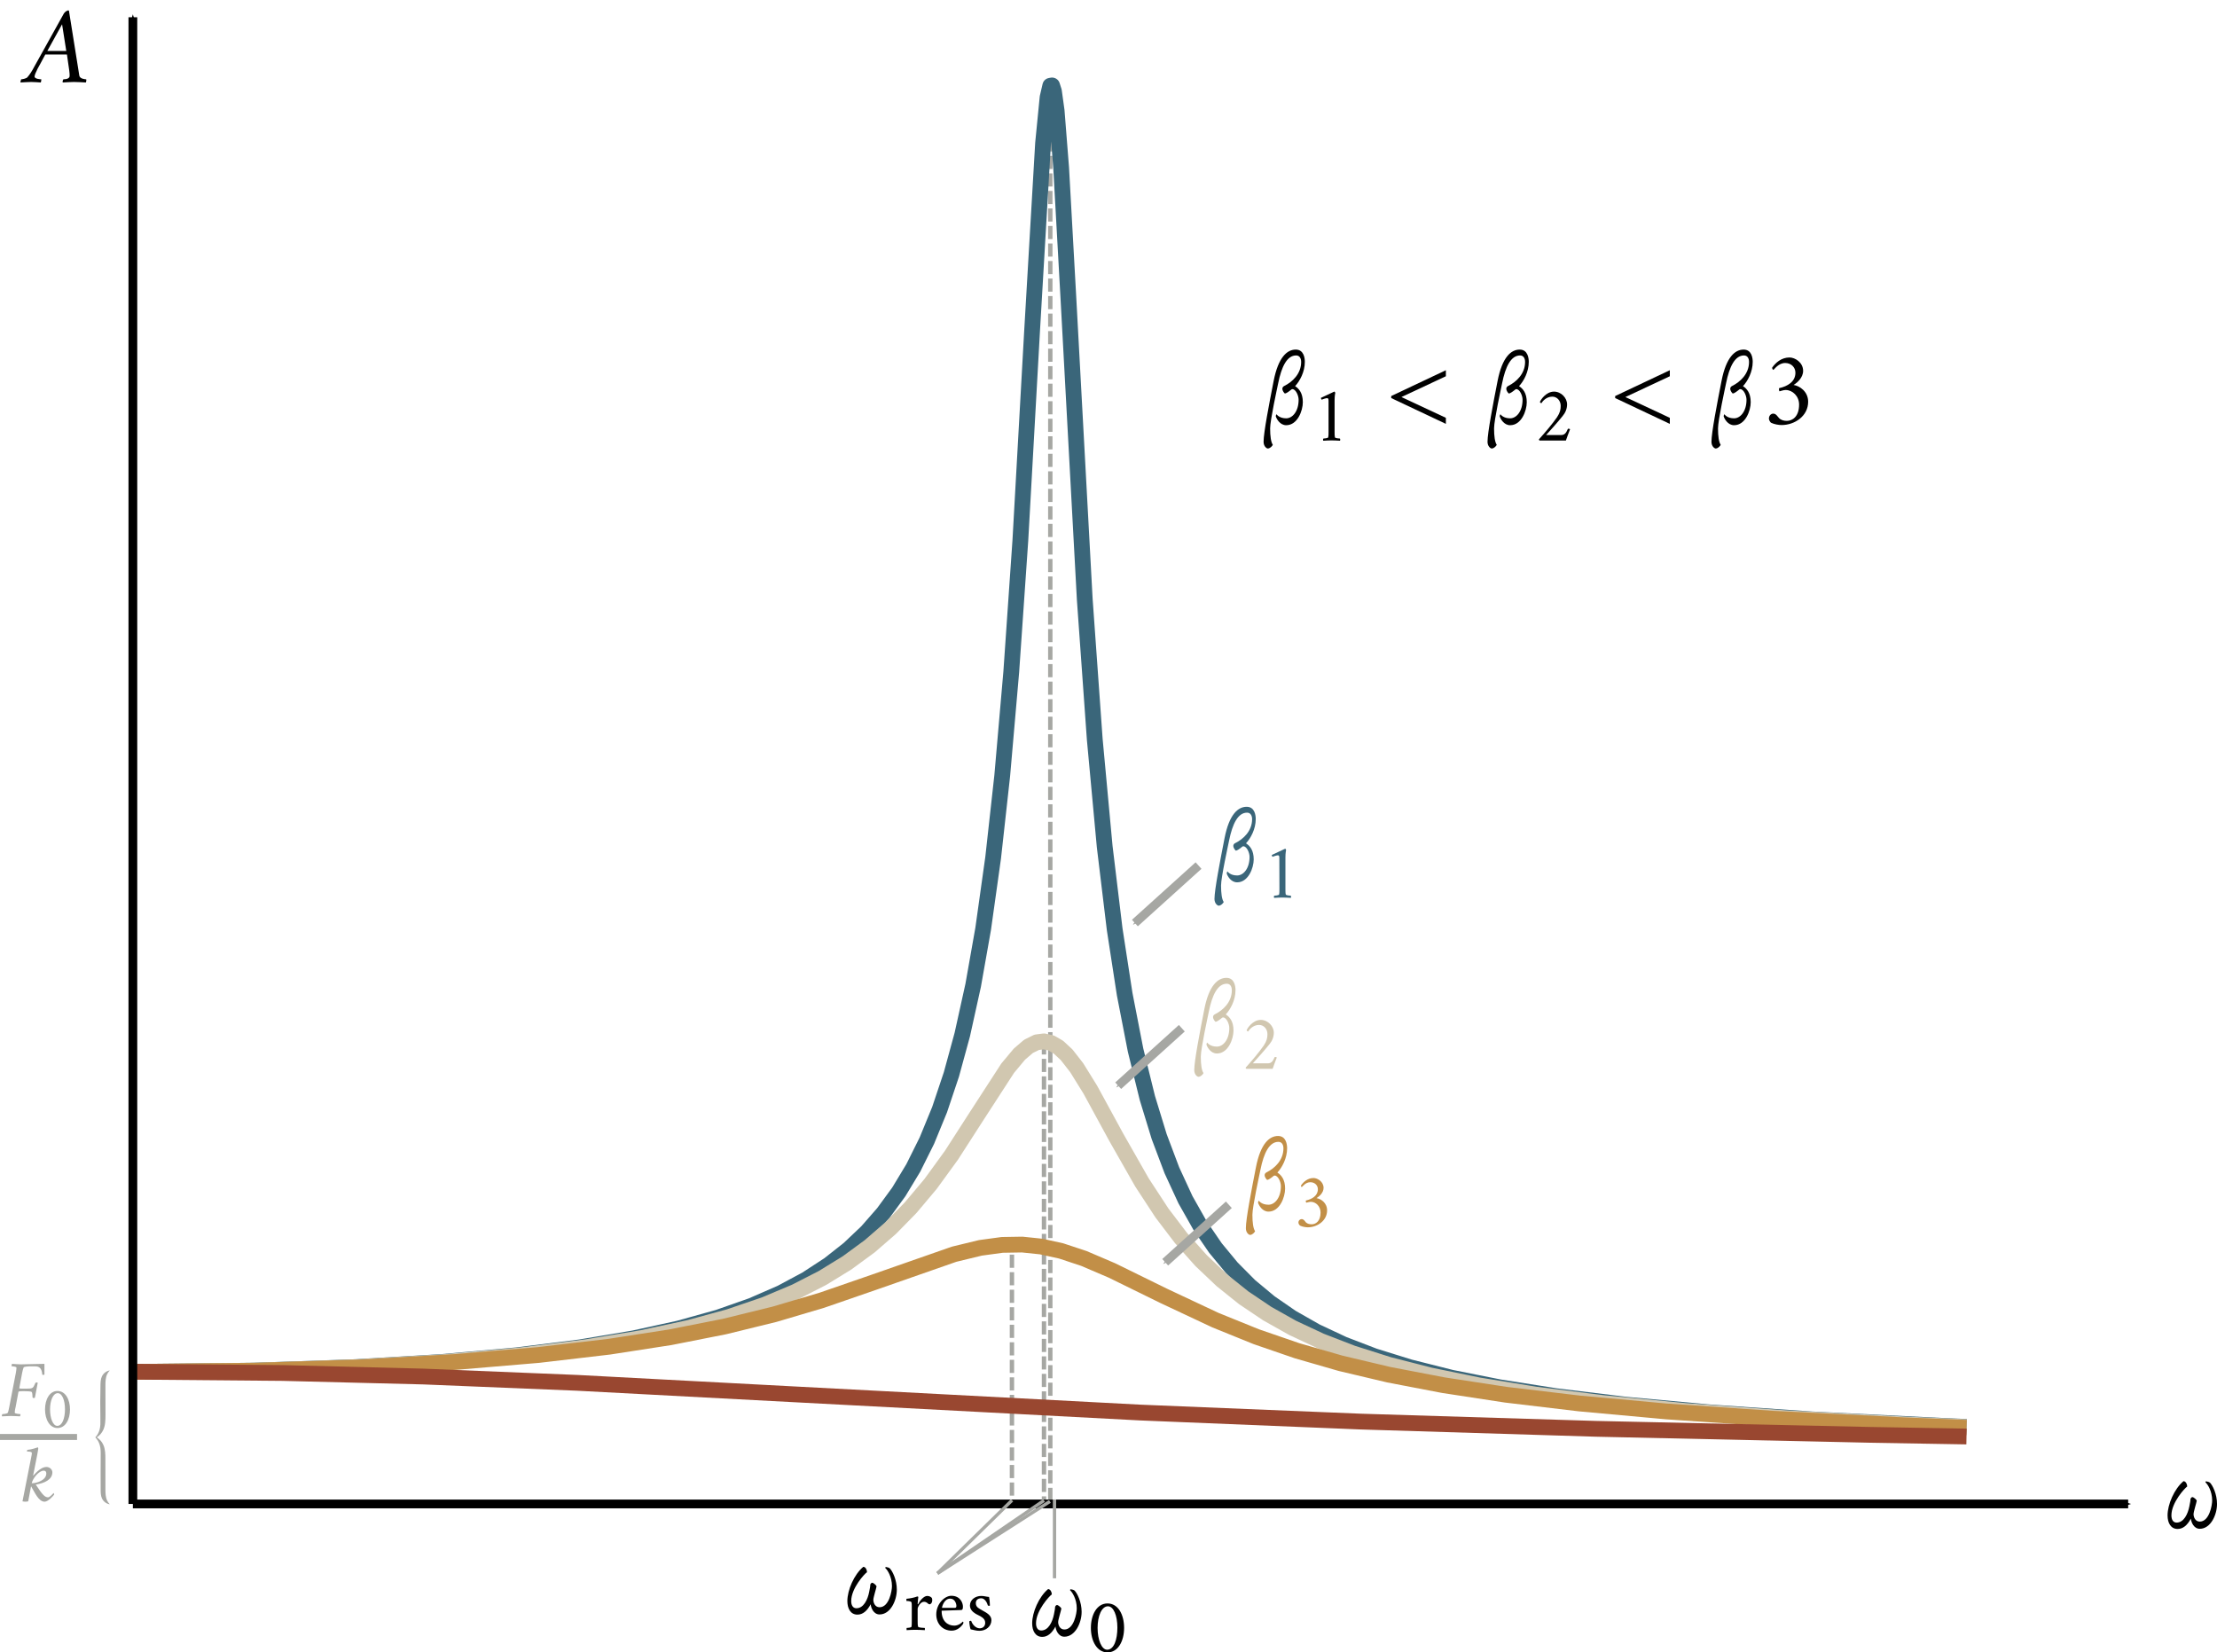 <?xml version="1.0" encoding="UTF-8" standalone="no"?>
<svg
   xmlns:ns1="http://www.iki.fi/pav/software/textext/"
   xmlns:dc="http://purl.org/dc/elements/1.1/"
   xmlns:cc="http://creativecommons.org/ns#"
   xmlns:rdf="http://www.w3.org/1999/02/22-rdf-syntax-ns#"
   xmlns:svg="http://www.w3.org/2000/svg"
   xmlns="http://www.w3.org/2000/svg"
   xmlns:sodipodi="http://sodipodi.sourceforge.net/DTD/sodipodi-0.dtd"
   xmlns:inkscape="http://www.inkscape.org/namespaces/inkscape"
   width="172.913pt"
   height="128.884pt"
   viewBox="0 0 172.913 128.884"
   version="1.2"
   id="svg2671"
   sodipodi:docname="fig_7_24.svg"
   inkscape:version="1.0 (4035a4fb49, 2020-05-01)">
  <defs
     id="defs2675">
    <marker
       inkscape:stockid="Arrow1Send"
       orient="auto"
       refY="0"
       refX="0"
       id="Arrow1Send"
       style="overflow:visible"
       inkscape:isstock="true">
      <path
         id="path878"
         d="M 0,0 5,-5 -12.5,0 5,5 Z"
         style="fill:#a6a7a3;fill-opacity:1;fill-rule:evenodd;stroke:#a6a7a3;stroke-width:1pt;stroke-opacity:1"
         transform="matrix(-0.2,0,0,-0.2,-1.2,0)" />
    </marker>
    <marker
       inkscape:stockid="Arrow1Sstart"
       orient="auto"
       refY="0"
       refX="0"
       id="Arrow1Sstart"
       style="overflow:visible"
       inkscape:isstock="true">
      <path
         id="path875"
         d="M 0,0 5,-5 -12.5,0 5,5 Z"
         style="fill:#000000;fill-opacity:1;fill-rule:evenodd;stroke:#000000;stroke-width:1pt;stroke-opacity:1"
         transform="matrix(0.2,0,0,0.2,1.2,0)" />
    </marker>
    <marker
       inkscape:isstock="true"
       style="overflow:visible"
       id="marker3298"
       refX="0"
       refY="0"
       orient="auto"
       inkscape:stockid="Arrow1Mend">
      <path
         transform="matrix(-0.4,0,0,-0.4,-4,0)"
         style="fill:#000000;fill-opacity:1;fill-rule:evenodd;stroke:#000000;stroke-width:1pt;stroke-opacity:1"
         d="M 0,0 5,-5 -12.5,0 5,5 Z"
         id="path3296" />
    </marker>
    <marker
       inkscape:isstock="true"
       style="overflow:visible"
       id="marker3288"
       refX="0"
       refY="0"
       orient="auto"
       inkscape:stockid="Arrow1Mend">
      <path
         transform="matrix(-0.4,0,0,-0.4,-4,0)"
         style="fill:#000000;fill-opacity:1;fill-rule:evenodd;stroke:#000000;stroke-width:1pt;stroke-opacity:1"
         d="M 0,0 5,-5 -12.5,0 5,5 Z"
         id="path3286" />
    </marker>
    <inkscape:path-effect
       lpeversion="0"
       effect="spiro"
       id="path-effect2988"
       is_visible="true" />
    <g
       id="g2061">
      <symbol
         overflow="visible"
         id="symbol2055">
        <path
           style="stroke:none"
           d=""
           id="path2053" />
      </symbol>
      <symbol
         overflow="visible"
         id="symbol2059">
        <path
           style="stroke:none"
           d="M 2.984,-0.891 2.656,-2.469 c 0.188,-0.375 0.375,-0.672 0.609,-1.062 0.062,-0.125 0.141,-0.234 0.266,-0.234 H 3.562 c 0.219,0.016 0.266,0.281 0.469,0.281 0.219,0 0.359,-0.203 0.359,-0.438 0,-0.156 -0.047,-0.266 -0.109,-0.344 -0.156,-0.094 -0.328,-0.125 -0.469,-0.125 -0.516,0 -0.781,0.672 -1.234,1.562 L 2.438,-3.516 c -0.109,-0.547 -0.391,-0.875 -0.688,-0.875 -0.453,0 -1.156,0.797 -1.234,0.938 0,0.047 0.078,0.188 0.109,0.188 0.109,-0.141 0.562,-0.578 0.766,-0.578 0.172,0 0.281,0.172 0.312,0.391 l 0.281,1.406 c -0.25,0.484 -0.422,0.781 -0.688,1.25 C 1.219,-0.672 1.141,-0.562 1,-0.562 H 0.984 c -0.219,-0.031 -0.25,-0.297 -0.453,-0.297 -0.234,0 -0.375,0.219 -0.375,0.453 0,0.141 0.047,0.25 0.109,0.344 0.156,0.094 0.328,0.109 0.469,0.109 0.562,0 0.828,-0.766 1.328,-1.734 L 2.25,-0.828 c 0.109,0.531 0.375,0.875 0.688,0.875 0.438,0 1.156,-0.797 1.234,-0.938 C 4.172,-0.938 4.094,-1.062 4.062,-1.062 3.953,-0.922 3.5,-0.531 3.328,-0.531 c -0.219,0 -0.312,-0.141 -0.344,-0.359 z m 0,0"
           id="path2057" />
      </symbol>
    </g>
    <g
       id="g2061-2">
      <symbol
         overflow="visible"
         id="symbol2055-1">
        <path
           style="stroke:none"
           d=""
           id="path2053-5" />
      </symbol>
      <symbol
         overflow="visible"
         id="symbol2059-8">
        <path
           style="stroke:none"
           d="M 2.984,-0.891 2.656,-2.469 c 0.188,-0.375 0.375,-0.672 0.609,-1.062 0.062,-0.125 0.141,-0.234 0.266,-0.234 H 3.562 c 0.219,0.016 0.266,0.281 0.469,0.281 0.219,0 0.359,-0.203 0.359,-0.438 0,-0.156 -0.047,-0.266 -0.109,-0.344 -0.156,-0.094 -0.328,-0.125 -0.469,-0.125 -0.516,0 -0.781,0.672 -1.234,1.562 L 2.438,-3.516 c -0.109,-0.547 -0.391,-0.875 -0.688,-0.875 -0.453,0 -1.156,0.797 -1.234,0.938 0,0.047 0.078,0.188 0.109,0.188 0.109,-0.141 0.562,-0.578 0.766,-0.578 0.172,0 0.281,0.172 0.312,0.391 l 0.281,1.406 c -0.25,0.484 -0.422,0.781 -0.688,1.25 C 1.219,-0.672 1.141,-0.562 1,-0.562 H 0.984 c -0.219,-0.031 -0.25,-0.297 -0.453,-0.297 -0.234,0 -0.375,0.219 -0.375,0.453 0,0.141 0.047,0.25 0.109,0.344 0.156,0.094 0.328,0.109 0.469,0.109 0.562,0 0.828,-0.766 1.328,-1.734 L 2.25,-0.828 c 0.109,0.531 0.375,0.875 0.688,0.875 0.438,0 1.156,-0.797 1.234,-0.938 C 4.172,-0.938 4.094,-1.062 4.062,-1.062 3.953,-0.922 3.5,-0.531 3.328,-0.531 c -0.219,0 -0.312,-0.141 -0.344,-0.359 z m 0,0"
           id="path2057-6" />
      </symbol>
    </g>
    <g
       id="g2061-9">
      <symbol
         overflow="visible"
         id="symbol2055-2">
        <path
           style="stroke:none"
           d=""
           id="path2053-9" />
      </symbol>
      <symbol
         overflow="visible"
         id="symbol2059-7">
        <path
           style="stroke:none"
           d="M 2.984,-0.891 2.656,-2.469 c 0.188,-0.375 0.375,-0.672 0.609,-1.062 0.062,-0.125 0.141,-0.234 0.266,-0.234 H 3.562 c 0.219,0.016 0.266,0.281 0.469,0.281 0.219,0 0.359,-0.203 0.359,-0.438 0,-0.156 -0.047,-0.266 -0.109,-0.344 -0.156,-0.094 -0.328,-0.125 -0.469,-0.125 -0.516,0 -0.781,0.672 -1.234,1.562 L 2.438,-3.516 c -0.109,-0.547 -0.391,-0.875 -0.688,-0.875 -0.453,0 -1.156,0.797 -1.234,0.938 0,0.047 0.078,0.188 0.109,0.188 0.109,-0.141 0.562,-0.578 0.766,-0.578 0.172,0 0.281,0.172 0.312,0.391 l 0.281,1.406 c -0.25,0.484 -0.422,0.781 -0.688,1.25 C 1.219,-0.672 1.141,-0.562 1,-0.562 H 0.984 c -0.219,-0.031 -0.25,-0.297 -0.453,-0.297 -0.234,0 -0.375,0.219 -0.375,0.453 0,0.141 0.047,0.25 0.109,0.344 0.156,0.094 0.328,0.109 0.469,0.109 0.562,0 0.828,-0.766 1.328,-1.734 L 2.25,-0.828 c 0.109,0.531 0.375,0.875 0.688,0.875 0.438,0 1.156,-0.797 1.234,-0.938 C 4.172,-0.938 4.094,-1.062 4.062,-1.062 3.953,-0.922 3.5,-0.531 3.328,-0.531 c -0.219,0 -0.312,-0.141 -0.344,-0.359 z m 0,0"
           id="path2057-4" />
      </symbol>
    </g>
    <marker
       inkscape:isstock="true"
       style="overflow:visible"
       id="Arrow1Send-9"
       refX="0"
       refY="0"
       orient="auto"
       inkscape:stockid="Arrow1Send">
      <path
         transform="matrix(-0.2,0,0,-0.2,-1.2,0)"
         style="fill:#a6a7a3;fill-opacity:1;fill-rule:evenodd;stroke:#a6a7a3;stroke-width:1pt;stroke-opacity:1"
         d="M 0,0 5,-5 -12.5,0 5,5 Z"
         id="path878-0" />
    </marker>
    <marker
       inkscape:isstock="true"
       style="overflow:visible"
       id="Arrow1Send-8"
       refX="0"
       refY="0"
       orient="auto"
       inkscape:stockid="Arrow1Send">
      <path
         transform="matrix(-0.2,0,0,-0.2,-1.2,0)"
         style="fill:#a6a7a3;fill-opacity:1;fill-rule:evenodd;stroke:#a6a7a3;stroke-width:1pt;stroke-opacity:1"
         d="M 0,0 5,-5 -12.5,0 5,5 Z"
         id="path878-9" />
    </marker>
    <g
       id="id-e6f8eeb0-befe-4637-90fc-9146b4e5e59a-4">
      <symbol
         id="id-fe4eff18-e947-4d8e-9db7-f50ea64987a1-3"
         overflow="visible">
        <path
           id="id-cf23ad12-c1b9-4a82-a101-e730dadfafc0-5"
           d=""
           style="stroke:none" />
      </symbol>
      <symbol
         id="id-4d3b75da-8f79-41ee-b47f-66c81d6a72b8-1"
         overflow="visible">
        <path
           id="id-0fc61fcb-cc47-491d-ab58-3b6bd1d66195-0"
           d="m 1.75,-4.391 c -0.859,0.719 -1.484,2.172 -1.484,3.188 0,0.719 0.312,1.266 0.938,1.266 0.5,0 0.906,-0.344 1.234,-0.969 0.031,0.359 0.281,0.953 0.828,0.953 C 4.281,0.047 4.875,-1.25 4.875,-2.266 4.875,-3.188 4.469,-4 4.219,-4.25 4.141,-4.312 4,-4.359 3.859,-4.375 c -0.047,0 -0.047,0.031 -0.062,0.094 0.188,0.156 0.625,0.797 0.625,1.688 0,0.453 -0.266,1.969 -1.156,1.969 -0.422,0 -0.578,-0.422 -0.578,-0.688 0,-0.234 0.266,-1.047 0.297,-1.25 0,-0.094 -0.281,-0.344 -0.406,-0.344 -0.062,0 -0.125,0.062 -0.172,0.156 0,0.109 -0.031,0.344 -0.109,0.703 C 2.156,-1.328 1.781,-0.531 1.109,-0.531 0.781,-0.531 0.625,-0.812 0.625,-1.203 c 0,-1.203 1.266,-2.562 1.469,-2.688 v -0.031 c 0,-0.203 -0.141,-0.469 -0.344,-0.469 z m 0,0"
           style="stroke:none" />
      </symbol>
    </g>
    <g
       id="id-e6f8eeb0-befe-4637-90fc-9146b4e5e59a-8">
      <symbol
         id="id-fe4eff18-e947-4d8e-9db7-f50ea64987a1-2"
         overflow="visible">
        <path
           id="id-cf23ad12-c1b9-4a82-a101-e730dadfafc0-53"
           d=""
           style="stroke:none" />
      </symbol>
      <symbol
         id="id-4d3b75da-8f79-41ee-b47f-66c81d6a72b8-4"
         overflow="visible">
        <path
           id="id-0fc61fcb-cc47-491d-ab58-3b6bd1d66195-4"
           d="m 1.75,-4.391 c -0.859,0.719 -1.484,2.172 -1.484,3.188 0,0.719 0.312,1.266 0.938,1.266 0.5,0 0.906,-0.344 1.234,-0.969 0.031,0.359 0.281,0.953 0.828,0.953 C 4.281,0.047 4.875,-1.25 4.875,-2.266 4.875,-3.188 4.469,-4 4.219,-4.25 4.141,-4.312 4,-4.359 3.859,-4.375 c -0.047,0 -0.047,0.031 -0.062,0.094 0.188,0.156 0.625,0.797 0.625,1.688 0,0.453 -0.266,1.969 -1.156,1.969 -0.422,0 -0.578,-0.422 -0.578,-0.688 0,-0.234 0.266,-1.047 0.297,-1.25 0,-0.094 -0.281,-0.344 -0.406,-0.344 -0.062,0 -0.125,0.062 -0.172,0.156 0,0.109 -0.031,0.344 -0.109,0.703 C 2.156,-1.328 1.781,-0.531 1.109,-0.531 0.781,-0.531 0.625,-0.812 0.625,-1.203 c 0,-1.203 1.266,-2.562 1.469,-2.688 v -0.031 c 0,-0.203 -0.141,-0.469 -0.344,-0.469 z m 0,0"
           style="stroke:none" />
      </symbol>
    </g>
  </defs>
  <sodipodi:namedview
     pagecolor="#ffffff"
     bordercolor="#666666"
     borderopacity="1"
     objecttolerance="10"
     gridtolerance="10"
     guidetolerance="10"
     inkscape:pageopacity="0"
     inkscape:pageshadow="2"
     inkscape:window-width="1600"
     inkscape:window-height="837"
     id="namedview2673"
     showgrid="false"
     inkscape:zoom="1"
     inkscape:cx="425.54252"
     inkscape:cy="119.20756"
     inkscape:window-x="-8"
     inkscape:window-y="-8"
     inkscape:window-maximized="1"
     inkscape:current-layer="svg2671"
     inkscape:document-rotation="0" />
  <path
     style="fill:none;stroke:#a6a7a3;stroke-width:0.342;stroke-linecap:butt;stroke-linejoin:miter;stroke-miterlimit:4;stroke-dasharray:1.025, 0.342;stroke-dashoffset:0;stroke-opacity:1"
     d="M 78.925,96.495 V 117.376"
     id="path3544-1-7" />
  <path
     style="fill:none;stroke:#a6a7a3;stroke-width:0.342;stroke-linecap:butt;stroke-linejoin:miter;stroke-miterlimit:4;stroke-dasharray:1.025, 0.342;stroke-dashoffset:0;stroke-opacity:1"
     d="M 81.917,6.688 V 117.61"
     id="path3544" />
  <path
     id="path3544-1"
     d="M 81.424,81.225 V 117.584"
     style="fill:none;stroke:#a6a7a3;stroke-width:0.341;stroke-linecap:butt;stroke-linejoin:miter;stroke-miterlimit:4;stroke-dasharray:1.024, 0.341;stroke-dashoffset:0;stroke-opacity:1" />
  <path
     id="path2658"
     d="m 11.289,106.999 8.42,-0.09 7.856,-0.266 6.863,-0.407 5.876,-0.525 4.954,-0.622 4.175,-0.702 3.537,-0.775 3.044,-0.849 2.618,-0.92 2.265,-0.987 1.983,-1.061 1.769,-1.153 1.557,-1.227 1.416,-1.343 1.272,-1.455 1.205,-1.647 1.131,-1.871 1.061,-2.131 0.993,-2.419 0.92,-2.746 0.849,-3.108 0.849,-3.842 0.779,-4.402 0.779,-5.55 0.708,-6.395 0.705,-8.103 0.708,-10.237 0.92,-16.428 0.852,-14.566 0.352,-3.579 0.211,-0.907 0.141,-0.023 0.144,0.449 0.211,1.522 0.352,4.46 0.567,10.189 1.275,23.48 0.779,10.904 0.775,8.366 0.779,6.45 0.779,5.056 0.849,4.364 0.923,3.746 0.92,3.005 0.99,2.627 1.061,2.297 1.134,2.006 1.202,1.756 1.275,1.544 1.413,1.423 1.557,1.294 1.701,1.173 1.91,1.086 2.124,0.996 2.403,0.923 2.762,0.859 3.255,0.82 3.752,0.747 4.457,0.702 5.38,0.654 6.511,0.599 8.068,0.554 10.119,0.5 1.275,0.054"
     style="fill:none;stroke:#3a667a;stroke-width:1.23;stroke-linecap:square;stroke-linejoin:round;stroke-miterlimit:10;stroke-opacity:1" />
  <path
     id="path2660"
     d="m 11.289,106.999 8.491,-0.09 7.927,-0.266 7.007,-0.41 5.944,-0.525 5.095,-0.631 4.319,-0.715 3.678,-0.791 3.114,-0.852 2.762,-0.942 2.406,-1.012 2.121,-1.086 1.913,-1.176 1.769,-1.298 1.628,-1.413 1.557,-1.589 1.557,-1.852 1.628,-2.24 1.91,-2.967 2.477,-3.823 0.92,-1.102 0.708,-0.606 0.638,-0.314 0.567,-0.074 0.564,0.128 0.567,0.33 0.638,0.593 0.779,1 1.061,1.711 2.054,3.768 1.98,3.476 1.557,2.381 1.487,1.955 1.557,1.749 1.628,1.544 1.698,1.362 1.839,1.237 1.983,1.115 2.192,1.025 2.477,0.958 2.832,0.897 3.255,0.833 3.752,0.769 4.457,0.724 5.309,0.666 6.37,0.612 7.853,0.564 9.766,0.509 3.682,0.154"
     style="fill:none;stroke:#d1c7b0;stroke-width:1.23;stroke-linecap:square;stroke-linejoin:round;stroke-miterlimit:10;stroke-opacity:1" />
  <path
     id="path2662"
     d="m 11.289,106.999 8.776,-0.09 8.209,-0.266 7.36,-0.417 6.37,-0.538 5.521,-0.647 4.742,-0.734 4.245,-0.839 3.893,-0.955 3.678,-1.089 4.034,-1.394 6.299,-2.201 2.051,-0.497 1.701,-0.231 1.557,-0.026 1.484,0.154 1.557,0.343 1.769,0.586 2.195,0.939 4.034,1.98 4.034,1.894 3.185,1.291 3.185,1.096 3.396,0.98 3.752,0.888 4.245,0.814 4.883,0.747 5.732,0.682 6.796,0.622 8.279,0.567 10.263,0.513 4.245,0.17"
     style="fill:none;stroke:#c28f47;stroke-width:1.23;stroke-linecap:square;stroke-linejoin:round;stroke-miterlimit:10;stroke-opacity:1" />
  <path
     id="path2664"
     d="m 11.289,106.999 10.756,0.093 10.971,0.276 12.031,0.493 16.629,0.881 27.248,1.435 17.197,0.705 18.331,0.564 21.371,0.471 6.937,0.119"
     style="fill:none;stroke:#994730;stroke-width:1.23;stroke-linecap:square;stroke-linejoin:round;stroke-miterlimit:10;stroke-opacity:1" />
  <path
     id="path2666"
     d="M 10.363,117.307 V 1.346"
     style="fill:none;stroke:#000000;stroke-width:0.683;stroke-linecap:butt;stroke-linejoin:miter;stroke-miterlimit:10;stroke-dasharray:none;stroke-opacity:1;marker-end:url(#marker3288)" />
  <path
     id="path2668"
     d="M 10.363,117.307 H 165.984"
     style="fill:none;stroke:#000000;stroke-width:0.683;stroke-linecap:butt;stroke-linejoin:miter;stroke-miterlimit:10;stroke-dasharray:none;stroke-opacity:1;marker-end:url(#marker3298)" />
  <g
     transform="matrix(0,0.116,0.113,0,7.434,106.893)"
     id="g2194"
     style="display:inline;fill:#a6a7a3">
    <path
       style="fill:#a6a7a3;fill-opacity:1;stroke:none"
       d="m 50.009,3.023 c 2.426,0.747 5.013,0.712 7.551,0.685 7.475,-0.08 14.951,-0.039 22.427,-0.021 2.066,0.005 4.21,0.026 6.076,0.913 C 88.16,5.597 89.692,7.698 90,10 89.307,9.262 88.482,8.649 87.577,8.197 85.298,7.062 82.653,6.999 80.108,6.973 73.344,6.906 66.58,6.945 59.816,6.953 56.53,6.957 53.127,6.929 50.134,5.57 48.016,4.608 46.201,2.992 45,1 43.815,2.921 42.069,4.492 40.032,5.466 36.942,6.946 33.389,7.017 29.963,7.027 23.327,7.046 16.692,6.942 10.056,6.978 7.47,6.992 4.785,7.05 2.465,8.191 1.546,8.644 0.707,9.259 0,10 0.342,7.691 1.879,5.592 3.978,4.571 5.812,3.678 7.922,3.603 9.962,3.555 17.494,3.378 25.03,3.349 32.563,3.495 35.047,3.544 37.578,3.606 39.965,2.916 41.846,2.371 43.591,1.361 45,0 c 1.39,1.395 3.126,2.443 5.009,3.023 z"
       id="path3774"
       inkscape:path-effect="#path-effect2988"
       inkscape:original-d="m 50.0087,3.0227061 c 1.292036,0.5024419 4.985995,0.399272 7.550759,0.6849483 1.282382,0.1428382 18.039431,-0.09915 22.426897,-0.020646 4.387466,0.078504 5.444938,0.5434835 6.075969,0.9125736 C 86.693356,4.9686721 90,10 90,10 90,10 88.182447,8.402454 87.576557,8.1974158 86.970666,7.9923776 84.200716,7.0362075 80.107536,6.9734277 76.014356,6.9106479 60.964516,7.0154518 59.816442,6.9528892 57.520294,6.8277642 51.410387,6.1064871 50.134192,5.5698678 48.857997,5.0332484 45,1 45,1 45,1 38.478896,4.5713892 40.032465,5.4662944 40.895198,5.9632565 37.997093,6.5135007 29.962552,7.0265398 21.92801,7.5395789 11.000434,6.893712 10.056424,6.9779241 9.1124136,7.0621362 3.8409013,7.4088488 2.4647757,8.1914576 1.0886501,8.9740664 0,10 0,10 0,10 5.3337905,6.777155 3.9777757,4.5709333 2.6217609,2.3647115 9.6174962,4.4378151 9.9615558,3.5550337 10.305615,2.6722522 24.999056,3.8199992 32.562597,3.4954066 40.126138,3.1708139 39.372095,2.0337056 39.964882,2.9155242 40.55767,3.7973429 42.243915,0.48797044 45,0 c 2.635001,0.50646149 3.716664,2.5202643 5.0087,3.0227061 z"
       inkscape:connector-curvature="0"
       sodipodi:nodetypes="zsszczsszcsszzczzszcz" />
  </g>
  <g
     id="g3658"
     ns1:jacobian_sqrt="0.244951"
     transform="matrix(0.837,0,0,0.837,-2.0918151e-4,106.379)"
     ns1:inkscapeversion="1.0"
     ns1:alignment="middle center"
     ns1:scale="0.2449508012176262"
     ns1:preamble="C:\\Users\\flvisa\\Desktop\\lna\\latexify_books\\textext_preamble.tex"
     ns1:text="$\\frac{F_0}{k}$"
     ns1:pdfconverter="inkscape"
     ns1:texconverter="pdflatex"
     ns1:version="1.1.0"
     style="fill:#a6a7a3">
    <defs
       id="id-b0ebfe1e-7e2b-4a11-bea4-46b8f0f14a6a">
      <g
         id="id-40b930c9-f576-4b3a-a7c5-ff1d14357186">
        <symbol
           overflow="visible"
           id="id-03d14b61-708e-4ce4-a3ea-8ad963a19787">
          <path
             style="stroke:none"
             d=""
             id="id-46358b97-0fc7-4408-b6e1-37e91bbca2d3" />
        </symbol>
        <symbol
           overflow="visible"
           id="id-cafe415f-7235-4607-8305-b48016d4ef73">
          <path
             style="stroke:none"
             d="m 1.719,-4.828 c -0.266,0 -0.531,-0.031 -0.812,-0.047 -0.031,0.031 -0.047,0.109 -0.047,0.172 0,0.031 0,0.031 0,0.047 0.078,0 0.453,0.047 0.453,0.125 v 0.062 C 1.312,-4.359 1.281,-4.172 1.25,-4 L 0.641,-0.844 C 0.594,-0.625 0.562,-0.422 0.5,-0.312 c -0.031,0.078 -0.422,0.125 -0.5,0.125 -0.031,0.031 -0.047,0.094 -0.047,0.156 0,0.031 0,0.047 0.016,0.047 0.25,0 0.469,-0.031 0.797,-0.031 0.266,0 0.594,0.016 0.875,0.031 C 1.656,0 1.688,-0.094 1.688,-0.141 c 0,-0.031 0,-0.047 -0.016,-0.047 -0.078,0 -0.5,-0.047 -0.516,-0.125 V -0.375 c 0,-0.109 0.031,-0.297 0.078,-0.469 L 1.5,-2.266 c 0.016,-0.062 0.312,-0.062 0.5,-0.062 0.266,0 0.656,0.016 0.719,0.062 0.047,0.047 0.078,0.094 0.094,0.516 0.016,0.031 0.047,0.062 0.094,0.062 0.062,0 0.109,-0.016 0.125,-0.031 L 3.297,-3.109 C 3.281,-3.125 3.234,-3.141 3.188,-3.141 3.141,-3.141 3.094,-3.125 3.078,-3.094 2.859,-2.609 2.875,-2.562 2.219,-2.562 H 1.859 c -0.141,0 -0.281,-0.016 -0.281,-0.047 L 1.844,-4.031 c 0.031,-0.188 0.094,-0.391 0.141,-0.516 0.047,-0.062 0.406,-0.094 0.5,-0.094 H 3.062 c 0.359,0 0.609,0.156 0.656,0.75 0,0.031 0.016,0.047 0.078,0.047 0.047,0 0.109,-0.016 0.125,-0.031 0,-0.234 0,-0.438 0,-0.656 0,-0.109 0,-0.234 0,-0.344 -0.734,0 -1.562,0.047 -2.203,0.047 z m 0,0"
             id="id-27d83f25-d0a8-41fc-9121-59e2708ddca8" />
        </symbol>
        <symbol
           overflow="visible"
           id="id-bf5d6dbd-de08-473e-bb4b-07378d7ef8c9">
          <path
             style="stroke:none"
             d="m 2.391,-3.203 c -0.625,0 -1.203,0.812 -1.25,0.828 L 1.531,-4.344 c 0.031,-0.188 0.094,-0.5 0.094,-0.547 0,-0.047 0,-0.125 -0.047,-0.141 -0.156,0.047 -0.562,0.203 -0.969,0.234 -0.031,0.031 -0.047,0.125 -0.031,0.156 0.125,0 0.453,0 0.453,0.141 0,0.078 -0.031,0.25 -0.062,0.391 L 0.156,0 C 0.25,0.016 0.344,0.031 0.422,0.031 0.516,0.031 0.609,0.016 0.688,0 l 0.266,-1.406 c 0.328,0.531 0.688,1.438 1.266,1.438 0.328,0 0.844,-0.578 0.891,-0.672 0,-0.047 -0.047,-0.141 -0.062,-0.141 -0.078,0.109 -0.375,0.406 -0.5,0.406 -0.297,0 -0.516,-0.203 -1.156,-1.188 0.812,-0.125 1.547,-0.469 1.547,-1.141 0,-0.281 -0.266,-0.5 -0.547,-0.5 z M 2.125,-2.859 c 0.203,0 0.25,0.125 0.25,0.266 0,0.609 -0.859,0.906 -1.359,0.906 C 1.109,-2.141 1.688,-2.859 2.125,-2.859 Z m 0,0"
             id="id-c231ad84-523c-4f10-b54c-bfd852cdd62c" />
        </symbol>
        <symbol
           overflow="visible"
           id="id-471b316e-1225-4e1f-b2c1-1417fbe7a7a1">
          <path
             style="stroke:none"
             d="m 0.281,0 h 2.188 V -2.656 H 0.281 Z M 0.547,-0.281 V -2.375 H 2.188 v 2.094 z m 0,0"
             id="id-b233f6d3-5d50-49d0-801d-2e913b5afd36" />
        </symbol>
        <symbol
           overflow="visible"
           id="id-23b63627-86be-4c00-999d-d2a986eb32b2">
          <path
             style="stroke:none"
             d="m 1.359,-3.234 c 0.406,0 0.672,0.656 0.672,1.5 0,0.828 -0.25,1.547 -0.719,1.547 -0.391,0 -0.672,-0.688 -0.672,-1.531 0,-0.828 0.281,-1.516 0.719,-1.516 z M 1.328,-3.438 c -0.734,0 -1.156,0.797 -1.156,1.719 0,0.938 0.438,1.734 1.156,1.734 C 2.078,0.016 2.5,-0.781 2.5,-1.719 2.5,-2.641 2.078,-3.438 1.328,-3.438 Z m 0,0"
             id="id-fdb1f94c-89ef-4a07-b18e-aaf0128560d5" />
        </symbol>
      </g>
    </defs>
    <g
       id="id-f77c174c-99ae-4c9e-8e65-55c6621f3d99"
       transform="translate(-149.906,-125.388)"
       style="fill:#a6a7a3">
      <g
         style="fill:#a6a7a3;fill-opacity:1"
         id="id-2460adee-57e9-4fa2-8634-bce23e511704">
        <g
           id="g3645"
           transform="translate(150.126,130.263)"
           style="fill:#a6a7a3">
          <path
             style="fill:#a6a7a3;stroke:none"
             d="m 1.719,-4.828 c -0.266,0 -0.531,-0.031 -0.812,-0.047 -0.031,0.031 -0.047,0.109 -0.047,0.172 0,0.031 0,0.031 0,0.047 0.078,0 0.453,0.047 0.453,0.125 v 0.062 C 1.312,-4.359 1.281,-4.172 1.25,-4 L 0.641,-0.844 C 0.594,-0.625 0.562,-0.422 0.5,-0.312 c -0.031,0.078 -0.422,0.125 -0.5,0.125 -0.031,0.031 -0.047,0.094 -0.047,0.156 0,0.031 0,0.047 0.016,0.047 0.25,0 0.469,-0.031 0.797,-0.031 0.266,0 0.594,0.016 0.875,0.031 C 1.656,0 1.688,-0.094 1.688,-0.141 c 0,-0.031 0,-0.047 -0.016,-0.047 -0.078,0 -0.5,-0.047 -0.516,-0.125 V -0.375 c 0,-0.109 0.031,-0.297 0.078,-0.469 L 1.5,-2.266 c 0.016,-0.062 0.312,-0.062 0.5,-0.062 0.266,0 0.656,0.016 0.719,0.062 0.047,0.047 0.078,0.094 0.094,0.516 0.016,0.031 0.047,0.062 0.094,0.062 0.062,0 0.109,-0.016 0.125,-0.031 L 3.297,-3.109 C 3.281,-3.125 3.234,-3.141 3.188,-3.141 3.141,-3.141 3.094,-3.125 3.078,-3.094 2.859,-2.609 2.875,-2.562 2.219,-2.562 H 1.859 c -0.141,0 -0.281,-0.016 -0.281,-0.047 L 1.844,-4.031 c 0.031,-0.188 0.094,-0.391 0.141,-0.516 0.047,-0.062 0.406,-0.094 0.5,-0.094 H 3.062 c 0.359,0 0.609,0.156 0.656,0.75 0,0.031 0.016,0.047 0.078,0.047 0.047,0 0.109,-0.016 0.125,-0.031 0,-0.234 0,-0.438 0,-0.656 0,-0.109 0,-0.234 0,-0.344 -0.734,0 -1.562,0.047 -2.203,0.047 z m 0,0"
             id="id-ed519407-e571-4614-8513-4d2c33a1ff91" />
        </g>
      </g>
      <g
         style="fill:#a6a7a3;fill-opacity:1"
         id="id-e6672a89-1a46-4900-8aee-b2178c1d63c9">
        <g
           id="g3649"
           transform="translate(153.93,131.354)"
           style="fill:#a6a7a3">
          <path
             style="fill:#a6a7a3;stroke:none"
             d="m 1.359,-3.234 c 0.406,0 0.672,0.656 0.672,1.5 0,0.828 -0.25,1.547 -0.719,1.547 -0.391,0 -0.672,-0.688 -0.672,-1.531 0,-0.828 0.281,-1.516 0.719,-1.516 z M 1.328,-3.438 c -0.734,0 -1.156,0.797 -1.156,1.719 0,0.938 0.438,1.734 1.156,1.734 C 2.078,0.016 2.5,-0.781 2.5,-1.719 2.5,-2.641 2.078,-3.438 1.328,-3.438 Z m 0,0"
             id="id-62436297-4092-44ff-a2cb-0d2658d2b7d3" />
        </g>
      </g>
      <path
         style="fill:#a6a7a3;stroke:#a6a7a3;stroke-width:0.558;stroke-linecap:butt;stroke-linejoin:miter;stroke-miterlimit:10;stroke-opacity:1"
         d="M -0.002,8.75e-4 H 7.178"
         transform="matrix(1,0,0,-1,149.908,132.204)"
         id="id-775efe00-ef9e-412d-b7a8-540ee91334e7" />
      <g
         style="fill:#a6a7a3;fill-opacity:1"
         id="id-3a02572b-7bf6-4164-9d0d-6cb67f552a7c">
        <g
           id="g3654"
           transform="translate(151.846,138.202)"
           style="fill:#a6a7a3">
          <path
             style="fill:#a6a7a3;stroke:none"
             d="m 2.391,-3.203 c -0.625,0 -1.203,0.812 -1.25,0.828 L 1.531,-4.344 c 0.031,-0.188 0.094,-0.5 0.094,-0.547 0,-0.047 0,-0.125 -0.047,-0.141 -0.156,0.047 -0.562,0.203 -0.969,0.234 -0.031,0.031 -0.047,0.125 -0.031,0.156 0.125,0 0.453,0 0.453,0.141 0,0.078 -0.031,0.25 -0.062,0.391 L 0.156,0 C 0.25,0.016 0.344,0.031 0.422,0.031 0.516,0.031 0.609,0.016 0.688,0 l 0.266,-1.406 c 0.328,0.531 0.688,1.438 1.266,1.438 0.328,0 0.844,-0.578 0.891,-0.672 0,-0.047 -0.047,-0.141 -0.062,-0.141 -0.078,0.109 -0.375,0.406 -0.5,0.406 -0.297,0 -0.516,-0.203 -1.156,-1.188 0.812,-0.125 1.547,-0.469 1.547,-1.141 0,-0.281 -0.266,-0.5 -0.547,-0.5 z M 2.125,-2.859 c 0.203,0 0.25,0.125 0.25,0.266 0,0.609 -0.859,0.906 -1.359,0.906 C 1.109,-2.141 1.688,-2.859 2.125,-2.859 Z m 0,0"
             id="id-7c192a18-d81c-42d0-9cb1-232802aec87e" />
        </g>
      </g>
    </g>
  </g>
  <g
     id="g3765"
     ns1:jacobian_sqrt="0.244951"
     transform="matrix(0.837,0,0,0.837,1.595,0.81)"
     ns1:inkscapeversion="1.0"
     ns1:alignment="middle center"
     ns1:scale="0.2449508012176262"
     ns1:preamble="C:\\Users\\flvisa\\Desktop\\lna\\latexify_books\\textext_preamble.tex"
     ns1:text="$A$"
     ns1:pdfconverter="inkscape"
     ns1:texconverter="pdflatex"
     ns1:version="1.1.0">
    <defs
       id="id-1bb881cc-dbe8-4e76-b943-e867f2c172df">
      <g
         id="id-bbfcd31a-6d8e-4fa3-9e85-71b5633ba9c8">
        <symbol
           overflow="visible"
           id="id-9b53a0f6-68b4-4212-b080-a0a2c63c641e">
          <path
             style="stroke:none"
             d=""
             id="id-ebb0a2b9-f52b-414c-a168-4f74c3dca993" />
        </symbol>
        <symbol
           overflow="visible"
           id="id-eb576f75-4920-4c80-94e5-9e4763654580">
          <path
             style="stroke:none"
             d="m 3.438,-0.266 c -0.062,0.062 -0.094,0.25 -0.062,0.297 0.438,-0.016 0.609,-0.047 1.047,-0.047 0.406,0 0.734,0.031 1.109,0.047 C 5.547,0 5.594,-0.188 5.562,-0.266 c -0.062,0 -0.578,-0.031 -0.641,-0.328 0,-0.031 -0.047,-0.312 -0.109,-0.688 l -0.859,-5.375 C 3.938,-6.672 3.922,-6.688 3.891,-6.688 c -0.078,0 -0.312,0.125 -0.406,0.281 l -2.781,5 c -0.188,0.359 -0.391,0.688 -0.625,0.953 -0.125,0.125 -0.469,0.188 -0.578,0.188 C -0.531,-0.188 -0.578,0 -0.562,0.031 -0.125,0.016 0,-0.016 0.438,-0.016 c 0.406,0 0.531,0.031 0.891,0.047 0.031,-0.062 0.062,-0.266 0.047,-0.297 -0.062,0 -0.625,-0.031 -0.625,-0.25 C 0.75,-0.656 0.859,-0.906 1.031,-1.25 1.125,-1.422 1.422,-1.953 1.75,-2.578 h 2.016 l 0.219,1.516 c 0.031,0.188 0.031,0.391 0.031,0.484 0,0.203 -0.234,0.312 -0.578,0.312 z m -1.5,-2.641 1.375,-2.484 0.391,2.484 z m 0,0"
             id="id-4af412db-a13f-415f-91bf-fb0e97b29df5" />
        </symbol>
      </g>
    </defs>
    <g
       id="id-b6f20a0f-8f10-4764-a196-13d5cf223c0e"
       transform="translate(-148.844,-128.077)">
      <g
         style="fill:#000000;fill-opacity:1"
         id="id-155b5705-557e-41c8-850c-19c74f8d775b">
        <g
           id="g3761"
           transform="translate(149.41,134.765)">
          <path
             style="stroke:none"
             d="m 3.438,-0.266 c -0.062,0.062 -0.094,0.25 -0.062,0.297 0.438,-0.016 0.609,-0.047 1.047,-0.047 0.406,0 0.734,0.031 1.109,0.047 C 5.547,0 5.594,-0.188 5.562,-0.266 c -0.062,0 -0.578,-0.031 -0.641,-0.328 0,-0.031 -0.047,-0.312 -0.109,-0.688 l -0.859,-5.375 C 3.938,-6.672 3.922,-6.688 3.891,-6.688 c -0.078,0 -0.312,0.125 -0.406,0.281 l -2.781,5 c -0.188,0.359 -0.391,0.688 -0.625,0.953 -0.125,0.125 -0.469,0.188 -0.578,0.188 C -0.531,-0.188 -0.578,0 -0.562,0.031 -0.125,0.016 0,-0.016 0.438,-0.016 c 0.406,0 0.531,0.031 0.891,0.047 0.031,-0.062 0.062,-0.266 0.047,-0.297 -0.062,0 -0.625,-0.031 -0.625,-0.25 C 0.75,-0.656 0.859,-0.906 1.031,-1.25 1.125,-1.422 1.422,-1.953 1.75,-2.578 h 2.016 l 0.219,1.516 c 0.031,0.188 0.031,0.391 0.031,0.484 0,0.203 -0.234,0.312 -0.578,0.312 z m -1.5,-2.641 1.375,-2.484 0.391,2.484 z m 0,0"
             id="id-496a8400-4229-4cec-8c5c-c4a9910aa06a" />
        </g>
      </g>
    </g>
  </g>
  <g
     id="g3859"
     ns1:jacobian_sqrt="0.244951"
     transform="matrix(0.837,0,0,0.837,169.057,115.53)"
     ns1:inkscapeversion="1.0"
     ns1:alignment="middle center"
     ns1:scale="0.2449508012176262"
     ns1:preamble="C:\\Users\\flvisa\\Desktop\\lna\\latexify_books\\textext_preamble.tex"
     ns1:text="$\\omega$"
     ns1:pdfconverter="inkscape"
     ns1:texconverter="pdflatex"
     ns1:version="1.1.0">
    <defs
       id="id-92523613-d90a-4b46-b58e-6638201df4ea">
      <g
         id="id-e6f8eeb0-befe-4637-90fc-9146b4e5e59a">
        <symbol
           overflow="visible"
           id="id-fe4eff18-e947-4d8e-9db7-f50ea64987a1">
          <path
             style="stroke:none"
             d=""
             id="id-cf23ad12-c1b9-4a82-a101-e730dadfafc0" />
        </symbol>
        <symbol
           overflow="visible"
           id="id-4d3b75da-8f79-41ee-b47f-66c81d6a72b8">
          <path
             style="stroke:none"
             d="m 1.75,-4.391 c -0.859,0.719 -1.484,2.172 -1.484,3.188 0,0.719 0.312,1.266 0.938,1.266 0.5,0 0.906,-0.344 1.234,-0.969 0.031,0.359 0.281,0.953 0.828,0.953 C 4.281,0.047 4.875,-1.25 4.875,-2.266 4.875,-3.188 4.469,-4 4.219,-4.25 4.141,-4.312 4,-4.359 3.859,-4.375 c -0.047,0 -0.047,0.031 -0.062,0.094 0.188,0.156 0.625,0.797 0.625,1.688 0,0.453 -0.266,1.969 -1.156,1.969 -0.422,0 -0.578,-0.422 -0.578,-0.688 0,-0.234 0.266,-1.047 0.297,-1.25 0,-0.094 -0.281,-0.344 -0.406,-0.344 -0.062,0 -0.125,0.062 -0.172,0.156 0,0.109 -0.031,0.344 -0.109,0.703 C 2.156,-1.328 1.781,-0.531 1.109,-0.531 0.781,-0.531 0.625,-0.812 0.625,-1.203 c 0,-1.203 1.266,-2.562 1.469,-2.688 v -0.031 c 0,-0.203 -0.141,-0.469 -0.344,-0.469 z m 0,0"
             id="id-0fc61fcb-cc47-491d-ab58-3b6bd1d66195" />
        </symbol>
      </g>
    </defs>
    <g
       id="id-24d86c09-c0fd-462e-8280-3469c579b72f"
       transform="translate(-149.078,-130.374)">
      <g
         style="fill:#000000;fill-opacity:1"
         id="id-609e1642-4540-4a55-94fd-e4c8a665108f">
        <g
           id="g3855"
           transform="translate(148.812,134.765)">
          <path
             style="stroke:none"
             d="m 1.75,-4.391 c -0.859,0.719 -1.484,2.172 -1.484,3.188 0,0.719 0.312,1.266 0.938,1.266 0.5,0 0.906,-0.344 1.234,-0.969 0.031,0.359 0.281,0.953 0.828,0.953 C 4.281,0.047 4.875,-1.25 4.875,-2.266 4.875,-3.188 4.469,-4 4.219,-4.25 4.141,-4.312 4,-4.359 3.859,-4.375 c -0.047,0 -0.047,0.031 -0.062,0.094 0.188,0.156 0.625,0.797 0.625,1.688 0,0.453 -0.266,1.969 -1.156,1.969 -0.422,0 -0.578,-0.422 -0.578,-0.688 0,-0.234 0.266,-1.047 0.297,-1.25 0,-0.094 -0.281,-0.344 -0.406,-0.344 -0.062,0 -0.125,0.062 -0.172,0.156 0,0.109 -0.031,0.344 -0.109,0.703 C 2.156,-1.328 1.781,-0.531 1.109,-0.531 0.781,-0.531 0.625,-0.812 0.625,-1.203 c 0,-1.203 1.266,-2.562 1.469,-2.688 v -0.031 c 0,-0.203 -0.141,-0.469 -0.344,-0.469 z m 0,0"
             id="id-b2830a29-5476-4a58-a10f-03aff07c9a4f" />
        </g>
      </g>
    </g>
  </g>
  <g
     id="g4006"
     ns1:jacobian_sqrt="0.244951"
     transform="matrix(0.837,0,0,0.837,98.552,27.268)"
     ns1:inkscapeversion="1.0"
     ns1:alignment="middle center"
     ns1:scale="0.2449508012176262"
     ns1:preamble="C:\\Users\\flvisa\\Desktop\\lna\\latexify_books\\textext_preamble.tex"
     ns1:text="$\\beta_1 &lt; \\beta_2 &lt; \\beta3$"
     ns1:pdfconverter="inkscape"
     ns1:texconverter="pdflatex"
     ns1:version="1.1.0">
    <defs
       id="id-bfc9a8ff-8cc7-4365-9325-d5d894b96167">
      <g
         id="id-29d4674c-0175-463b-b7e5-276d2bfd022b">
        <symbol
           overflow="visible"
           id="id-d9357aa8-9c62-474d-a587-857c0ed44be7">
          <path
             style="stroke:none"
             d=""
             id="id-152046ca-c04b-4fe7-88b4-1bf03d18234f" />
        </symbol>
        <symbol
           overflow="visible"
           id="id-ef926de7-fda0-4a69-b1d2-baa98a526197">
          <path
             style="stroke:none"
             d="m 1.188,-0.75 c 0.078,0.234 0.391,0.812 0.969,0.812 1.047,0 1.547,-1.344 1.547,-2.141 0,-0.859 -0.359,-1.266 -0.719,-1.5 0.438,-0.469 0.906,-1.328 0.906,-2.266 0,-0.312 -0.078,-1.141 -0.844,-1.141 -0.797,0 -1.625,0.688 -2.062,2.922 -0.422,2.156 -0.938,4.812 -0.938,5.672 0,0.422 0.281,0.625 0.391,0.625 0.219,0 0.422,-0.234 0.469,-0.344 -0.172,-0.25 -0.25,-0.797 -0.25,-1.531 0,-0.766 0.656,-3.734 0.75,-4.203 0.312,-1.562 0.828,-2.594 1.672,-2.594 0.328,0 0.469,0.281 0.469,0.609 C 3.547,-4.719 2.719,-3.969 2,-3.609 1.891,-3.562 1.797,-3.469 1.797,-3.344 c 0,0.219 0.188,0.422 0.234,0.453 0.109,0 0.344,-0.156 0.609,-0.375 0.047,-0.031 0.062,-0.031 0.094,-0.031 0.312,0 0.578,0.594 0.578,0.984 0,1.094 -0.578,1.734 -1.156,1.734 -0.625,0 -0.859,-0.328 -0.906,-0.375 -0.031,0 -0.078,0.172 -0.062,0.203 z m 0,0"
             id="id-3d0578c5-ad3f-4cbe-97ca-3de96b9e15b0" />
        </symbol>
        <symbol
           overflow="visible"
           id="id-38053ce8-9966-4d24-ab7b-da5c9d6708f1">
          <path
             style="stroke:none"
             d="m 0.359,0 h 2.906 V -3.516 H 0.359 Z M 0.719,-0.359 v -2.781 h 2.188 v 2.781 z m 0,0"
             id="id-4206141b-85ee-4eaa-ae8a-5842a6a8416e" />
        </symbol>
        <symbol
           overflow="visible"
           id="id-e1da3880-7c25-402c-9b04-152582fa324a">
          <path
             style="stroke:none"
             d="m 1.578,-0.828 c 0,0.219 0,0.406 -0.031,0.531 -0.031,0.078 -0.375,0.109 -0.453,0.109 -0.031,0.047 -0.047,0.172 0,0.203 C 1.375,0 1.562,-0.016 1.844,-0.016 c 0.281,0 0.5,0.016 0.797,0.031 0.031,-0.031 0.031,-0.156 0,-0.203 -0.094,0 -0.438,-0.031 -0.469,-0.109 -0.031,-0.125 -0.031,-0.312 -0.031,-0.531 V -3.75 c 0,-0.438 0.062,-0.688 0.062,-0.688 C 2.188,-4.469 2.172,-4.562 2.125,-4.562 H 2.109 c -0.016,0 -0.656,0.312 -1.234,0.578 -0.016,0.016 0,0.031 0,0.047 0,0.047 0.031,0.094 0.062,0.125 0.109,-0.047 0.391,-0.141 0.5,-0.141 0.109,0 0.141,0.062 0.141,0.266 z m 0,0"
             id="id-bac8ec52-a809-403d-afcd-cce249c9d3cf" />
        </symbol>
        <symbol
           overflow="visible"
           id="id-17a87ddb-eb1f-417a-b171-58027c933198">
          <path
             style="stroke:none"
             d="M 3.219,-1.062 C 3.188,-1.078 3.109,-1.109 3.078,-1.109 3.031,-1.109 3.016,-1.094 3,-1.062 2.844,-0.688 2.688,-0.516 2.391,-0.516 H 0.984 C 1.312,-0.875 2.031,-1.672 2.531,-2.297 2.781,-2.594 2.938,-2.969 2.938,-3.375 c 0,-0.594 -0.547,-1.188 -1.219,-1.188 -0.75,0 -1.266,0.797 -1.312,0.969 0,0.031 0.078,0.109 0.141,0.109 C 0.625,-3.625 0.984,-4.094 1.562,-4.094 c 0.438,0 0.781,0.375 0.781,0.859 0,0.344 -0.062,0.641 -0.344,1.062 -0.422,0.609 -1.094,1.406 -1.688,2.062 0,0.031 0.031,0.094 0.062,0.109 h 2.453 c 0.047,-0.125 0.25,-0.719 0.391,-1.062 z m 0,0"
             id="id-ba001100-3867-4420-bcba-607cda7f44dd" />
        </symbol>
        <symbol
           overflow="visible"
           id="id-abdbf423-8a11-495d-992d-78321b97c661">
          <path
             style="stroke:none"
             d=""
             id="id-8cc38a24-1c6e-48ee-8be5-f91a6199612c" />
        </symbol>
        <symbol
           overflow="visible"
           id="id-03a548f3-7381-4eb0-95cd-53d0205d4ad9">
          <path
             style="stroke:none"
             d="M 5.719,-0.062 V -0.625 L 1.578,-2.562 5.719,-4.5 V -5.062 L 0.625,-2.656 v 0.188 z m 0,0"
             id="id-c4e914fd-058c-4030-a351-d9d1f6b8b6a0" />
        </symbol>
        <symbol
           overflow="visible"
           id="id-9dc4b7e2-6b07-47a9-a21e-04d1ae433d50">
          <path
             style="stroke:none"
             d="M 0.5,0 H 4.484 V -4.812 H 0.5 Z M 1,-0.5 V -4.312 H 3.984 V -0.5 Z m 0,0"
             id="id-2fd9cf1a-69f3-483e-af37-b9b30655f506" />
        </symbol>
        <symbol
           overflow="visible"
           id="id-11ad970a-7903-4762-93de-123e2b0d2114">
          <path
             style="stroke:none"
             d="m 2.516,-6.25 c -0.766,0 -1.312,0.5 -1.625,0.953 0,0.078 0.062,0.203 0.125,0.203 0.094,-0.062 0.469,-0.641 1.094,-0.641 0.547,0 0.953,0.391 0.953,0.906 0,0.844 -0.734,1.266 -1.516,1.438 -0.016,0.031 -0.016,0.062 -0.016,0.094 0,0.094 0.016,0.141 0.047,0.203 0.125,-0.031 0.375,-0.125 0.578,-0.125 0.641,0 1.25,0.578 1.25,1.359 0,1.125 -0.625,1.516 -1.141,1.516 -0.266,0 -0.531,-0.062 -0.719,-0.25 C 1.391,-0.75 1.266,-1.016 1,-1.016 c -0.219,0 -0.406,0.188 -0.406,0.469 0,0.156 0.141,0.328 0.188,0.375 0.312,0.156 0.734,0.219 1,0.219 C 2.984,0.047 4.25,-0.781 4.25,-2.125 4.25,-3.078 3.453,-3.609 2.891,-3.688 3.234,-3.891 3.781,-4.375 3.781,-5 c 0,-0.797 -0.766,-1.25 -1.266,-1.25 z m 0,0"
             id="id-36881497-f493-44ce-92a1-fbfe72777d1f" />
        </symbol>
      </g>
    </defs>
    <g
       id="id-d8b99bb3-3065-4bd4-a310-912e6532f836"
       transform="translate(-149.208,-127.781)">
      <g
         style="fill:#000000;fill-opacity:1"
         id="id-6548f701-7a67-4d36-b533-0ced6d83b6d3">
        <g
           id="g3974"
           transform="translate(149.161,134.765)">
          <path
             style="stroke:none"
             d="m 1.188,-0.75 c 0.078,0.234 0.391,0.812 0.969,0.812 1.047,0 1.547,-1.344 1.547,-2.141 0,-0.859 -0.359,-1.266 -0.719,-1.5 0.438,-0.469 0.906,-1.328 0.906,-2.266 0,-0.312 -0.078,-1.141 -0.844,-1.141 -0.797,0 -1.625,0.688 -2.062,2.922 -0.422,2.156 -0.938,4.812 -0.938,5.672 0,0.422 0.281,0.625 0.391,0.625 0.219,0 0.422,-0.234 0.469,-0.344 -0.172,-0.25 -0.25,-0.797 -0.25,-1.531 0,-0.766 0.656,-3.734 0.75,-4.203 0.312,-1.562 0.828,-2.594 1.672,-2.594 0.328,0 0.469,0.281 0.469,0.609 C 3.547,-4.719 2.719,-3.969 2,-3.609 1.891,-3.562 1.797,-3.469 1.797,-3.344 c 0,0.219 0.188,0.422 0.234,0.453 0.109,0 0.344,-0.156 0.609,-0.375 0.047,-0.031 0.062,-0.031 0.094,-0.031 0.312,0 0.578,0.594 0.578,0.984 0,1.094 -0.578,1.734 -1.156,1.734 -0.625,0 -0.859,-0.328 -0.906,-0.375 -0.031,0 -0.078,0.172 -0.062,0.203 z m 0,0"
             id="id-a277a985-8e2c-4227-a126-509aacf3fe0c" />
        </g>
      </g>
      <g
         style="fill:#000000;fill-opacity:1"
         id="id-950a1082-9b48-46a5-90a3-11834c61da92">
        <g
           id="g3978"
           transform="translate(153.684,136.259)">
          <path
             style="stroke:none"
             d="m 1.578,-0.828 c 0,0.219 0,0.406 -0.031,0.531 -0.031,0.078 -0.375,0.109 -0.453,0.109 -0.031,0.047 -0.047,0.172 0,0.203 C 1.375,0 1.562,-0.016 1.844,-0.016 c 0.281,0 0.5,0.016 0.797,0.031 0.031,-0.031 0.031,-0.156 0,-0.203 -0.094,0 -0.438,-0.031 -0.469,-0.109 -0.031,-0.125 -0.031,-0.312 -0.031,-0.531 V -3.75 c 0,-0.438 0.062,-0.688 0.062,-0.688 C 2.188,-4.469 2.172,-4.562 2.125,-4.562 H 2.109 c -0.016,0 -0.656,0.312 -1.234,0.578 -0.016,0.016 0,0.031 0,0.047 0,0.047 0.031,0.094 0.062,0.125 0.109,-0.047 0.391,-0.141 0.5,-0.141 0.109,0 0.141,0.062 0.141,0.266 z m 0,0"
             id="id-7d509888-1590-448b-9a62-3a2d80f3584b" />
        </g>
      </g>
      <g
         style="fill:#000000;fill-opacity:1"
         id="id-26405798-7dfd-40db-b703-cba67cc4ddbd">
        <g
           id="g3982"
           transform="translate(160.476,134.765)">
          <path
             style="stroke:none"
             d="M 5.719,-0.062 V -0.625 L 1.578,-2.562 5.719,-4.5 V -5.062 L 0.625,-2.656 v 0.188 z m 0,0"
             id="id-d4c88989-f04a-4dbc-8967-721745aa410d" />
        </g>
      </g>
      <g
         style="fill:#000000;fill-opacity:1"
         id="id-5e10cb85-fec0-437c-9a51-9ba2a704ff11">
        <g
           id="g3986"
           transform="translate(170.028,134.765)">
          <path
             style="stroke:none"
             d="m 1.188,-0.75 c 0.078,0.234 0.391,0.812 0.969,0.812 1.047,0 1.547,-1.344 1.547,-2.141 0,-0.859 -0.359,-1.266 -0.719,-1.5 0.438,-0.469 0.906,-1.328 0.906,-2.266 0,-0.312 -0.078,-1.141 -0.844,-1.141 -0.797,0 -1.625,0.688 -2.062,2.922 -0.422,2.156 -0.938,4.812 -0.938,5.672 0,0.422 0.281,0.625 0.391,0.625 0.219,0 0.422,-0.234 0.469,-0.344 -0.172,-0.25 -0.25,-0.797 -0.25,-1.531 0,-0.766 0.656,-3.734 0.75,-4.203 0.312,-1.562 0.828,-2.594 1.672,-2.594 0.328,0 0.469,0.281 0.469,0.609 C 3.547,-4.719 2.719,-3.969 2,-3.609 1.891,-3.562 1.797,-3.469 1.797,-3.344 c 0,0.219 0.188,0.422 0.234,0.453 0.109,0 0.344,-0.156 0.609,-0.375 0.047,-0.031 0.062,-0.031 0.094,-0.031 0.312,0 0.578,0.594 0.578,0.984 0,1.094 -0.578,1.734 -1.156,1.734 -0.625,0 -0.859,-0.328 -0.906,-0.375 -0.031,0 -0.078,0.172 -0.062,0.203 z m 0,0"
             id="id-f61f2c2c-f729-4962-916c-f722bd3f8a38" />
        </g>
      </g>
      <g
         style="fill:#000000;fill-opacity:1"
         id="id-22c434a5-d6b1-4ade-b1c8-113bfe4d6b9c">
        <g
           id="g3990"
           transform="translate(174.551,136.259)">
          <path
             style="stroke:none"
             d="M 3.219,-1.062 C 3.188,-1.078 3.109,-1.109 3.078,-1.109 3.031,-1.109 3.016,-1.094 3,-1.062 2.844,-0.688 2.688,-0.516 2.391,-0.516 H 0.984 C 1.312,-0.875 2.031,-1.672 2.531,-2.297 2.781,-2.594 2.938,-2.969 2.938,-3.375 c 0,-0.594 -0.547,-1.188 -1.219,-1.188 -0.75,0 -1.266,0.797 -1.312,0.969 0,0.031 0.078,0.109 0.141,0.109 C 0.625,-3.625 0.984,-4.094 1.562,-4.094 c 0.438,0 0.781,0.375 0.781,0.859 0,0.344 -0.062,0.641 -0.344,1.062 -0.422,0.609 -1.094,1.406 -1.688,2.062 0,0.031 0.031,0.094 0.062,0.109 h 2.453 c 0.047,-0.125 0.25,-0.719 0.391,-1.062 z m 0,0"
             id="id-9aebcd64-0549-46b1-a50c-75f1989cd976" />
        </g>
      </g>
      <g
         style="fill:#000000;fill-opacity:1"
         id="id-e3fa9acf-4aab-4640-9637-54c7e9853100">
        <g
           id="g3994"
           transform="translate(181.344,134.765)">
          <path
             style="stroke:none"
             d="M 5.719,-0.062 V -0.625 L 1.578,-2.562 5.719,-4.5 V -5.062 L 0.625,-2.656 v 0.188 z m 0,0"
             id="id-83ccf715-6118-4584-aa20-8df4f3e54197" />
        </g>
      </g>
      <g
         style="fill:#000000;fill-opacity:1"
         id="id-93efab39-91d8-48cb-998f-c0f038d35286">
        <g
           id="g3998"
           transform="translate(190.896,134.765)">
          <path
             style="stroke:none"
             d="m 1.188,-0.75 c 0.078,0.234 0.391,0.812 0.969,0.812 1.047,0 1.547,-1.344 1.547,-2.141 0,-0.859 -0.359,-1.266 -0.719,-1.5 0.438,-0.469 0.906,-1.328 0.906,-2.266 0,-0.312 -0.078,-1.141 -0.844,-1.141 -0.797,0 -1.625,0.688 -2.062,2.922 -0.422,2.156 -0.938,4.812 -0.938,5.672 0,0.422 0.281,0.625 0.391,0.625 0.219,0 0.422,-0.234 0.469,-0.344 -0.172,-0.25 -0.25,-0.797 -0.25,-1.531 0,-0.766 0.656,-3.734 0.75,-4.203 0.312,-1.562 0.828,-2.594 1.672,-2.594 0.328,0 0.469,0.281 0.469,0.609 C 3.547,-4.719 2.719,-3.969 2,-3.609 1.891,-3.562 1.797,-3.469 1.797,-3.344 c 0,0.219 0.188,0.422 0.234,0.453 0.109,0 0.344,-0.156 0.609,-0.375 0.047,-0.031 0.062,-0.031 0.094,-0.031 0.312,0 0.578,0.594 0.578,0.984 0,1.094 -0.578,1.734 -1.156,1.734 -0.625,0 -0.859,-0.328 -0.906,-0.375 -0.031,0 -0.078,0.172 -0.062,0.203 z m 0,0"
             id="id-4f559cde-035e-4f5d-abba-53d020c5b8a1" />
        </g>
      </g>
      <g
         style="fill:#000000;fill-opacity:1"
         id="id-e85c3f31-fc72-47aa-a4c3-521635d89d23">
        <g
           id="g4002"
           transform="translate(195.703,134.765)">
          <path
             style="stroke:none"
             d="m 2.516,-6.25 c -0.766,0 -1.312,0.5 -1.625,0.953 0,0.078 0.062,0.203 0.125,0.203 0.094,-0.062 0.469,-0.641 1.094,-0.641 0.547,0 0.953,0.391 0.953,0.906 0,0.844 -0.734,1.266 -1.516,1.438 -0.016,0.031 -0.016,0.062 -0.016,0.094 0,0.094 0.016,0.141 0.047,0.203 0.125,-0.031 0.375,-0.125 0.578,-0.125 0.641,0 1.25,0.578 1.25,1.359 0,1.125 -0.625,1.516 -1.141,1.516 -0.266,0 -0.531,-0.062 -0.719,-0.25 C 1.391,-0.75 1.266,-1.016 1,-1.016 c -0.219,0 -0.406,0.188 -0.406,0.469 0,0.156 0.141,0.328 0.188,0.375 0.312,0.156 0.734,0.219 1,0.219 C 2.984,0.047 4.25,-0.781 4.25,-2.125 4.25,-3.078 3.453,-3.609 2.891,-3.688 3.234,-3.891 3.781,-4.375 3.781,-5 c 0,-0.797 -0.766,-1.25 -1.266,-1.25 z m 0,0"
             id="id-66b5c497-fe98-4f1e-9928-96391db1459e" />
        </g>
      </g>
    </g>
  </g>
  <g
     id="g4087"
     transform="matrix(3.416,0,0,3.416,-35.127,1.492)"
     style="fill:#3a667a">
    <path
       style="fill:#3a667a;fill-opacity:1;stroke:none;stroke-width:0.245"
       d="m 39.495,19.858 c 0,0.054 0,0.1 -0.008,0.13 -0.008,0.019 -0.092,0.027 -0.111,0.027 -0.008,0.011 -0.011,0.042 0,0.05 0.069,-0.004 0.115,-0.008 0.184,-0.008 0.069,0 0.122,0.004 0.195,0.008 0.008,-0.008 0.008,-0.038 0,-0.05 -0.023,0 -0.107,-0.008 -0.115,-0.027 -0.008,-0.031 -0.008,-0.077 -0.008,-0.13 v -0.716 c 0,-0.107 0.015,-0.168 0.015,-0.168 -0.004,-0.008 -0.008,-0.031 -0.019,-0.031 h -0.004 c -0.004,0 -0.161,0.077 -0.302,0.142 -0.004,0.004 0,0.008 0,0.011 0,0.011 0.008,0.023 0.015,0.031 0.027,-0.011 0.096,-0.034 0.122,-0.034 0.027,0 0.034,0.015 0.034,0.065 z m 0,0"
       id="id-7d509888-1590-448b-9a62-3a2d80f3584b-3" />
    <path
       style="fill:#3a667a;fill-opacity:1;stroke:none;stroke-width:0.245"
       d="m 38.292,19.511 c 0.019,0.057 0.096,0.199 0.237,0.199 0.256,0 0.379,-0.329 0.379,-0.524 0,-0.211 -0.088,-0.31 -0.176,-0.367 0.107,-0.115 0.222,-0.325 0.222,-0.555 0,-0.077 -0.019,-0.279 -0.207,-0.279 -0.195,0 -0.398,0.168 -0.505,0.716 -0.103,0.528 -0.23,1.179 -0.23,1.389 0,0.103 0.069,0.153 0.096,0.153 0.054,0 0.103,-0.057 0.115,-0.084 -0.042,-0.061 -0.061,-0.195 -0.061,-0.375 0,-0.188 0.161,-0.915 0.184,-1.03 0.077,-0.383 0.203,-0.635 0.41,-0.635 0.08,0 0.115,0.069 0.115,0.149 0,0.272 -0.203,0.455 -0.379,0.543 -0.027,0.011 -0.05,0.034 -0.05,0.065 0,0.054 0.046,0.103 0.057,0.111 0.027,0 0.084,-0.038 0.149,-0.092 0.011,-0.008 0.015,-0.008 0.023,-0.008 0.077,0 0.142,0.145 0.142,0.241 0,0.268 -0.142,0.425 -0.283,0.425 -0.153,0 -0.211,-0.08 -0.222,-0.092 -0.008,0 -0.019,0.042 -0.015,0.05 z m 0,0"
       id="id-a277a985-8e2c-4227-a126-509aacf3fe0c-3" />
  </g>
  <g
     id="g4274"
     ns1:jacobian_sqrt="0.244951"
     transform="matrix(0.837,0,0,0.837,97.17,88.607)"
     ns1:inkscapeversion="1.0"
     ns1:alignment="middle center"
     ns1:scale="0.2449508012176262"
     ns1:preamble="C:\\Users\\flvisa\\Desktop\\lna\\latexify_books\\textext_preamble.tex"
     ns1:text="$\\beta_3$"
     ns1:pdfconverter="inkscape"
     ns1:texconverter="pdflatex"
     ns1:version="1.1.0"
     style="fill:#c28f47">
    <defs
       id="id-b4e9ac46-b9e3-4098-ba42-b0d16a70aefc">
      <g
         id="id-940807b0-a470-4dbf-a9c0-46f5abbcee7d">
        <symbol
           overflow="visible"
           id="id-6928b1ae-6a58-4c40-a9af-c64f7fe89e89">
          <path
             style="stroke:none"
             d=""
             id="id-64516504-437e-4cff-9582-7e359162f1fb" />
        </symbol>
        <symbol
           overflow="visible"
           id="id-2cd9980c-239a-4209-ae42-e12c08c9a935">
          <path
             style="stroke:none"
             d="m 1.188,-0.75 c 0.078,0.234 0.391,0.812 0.969,0.812 1.047,0 1.547,-1.344 1.547,-2.141 0,-0.859 -0.359,-1.266 -0.719,-1.5 0.438,-0.469 0.906,-1.328 0.906,-2.266 0,-0.312 -0.078,-1.141 -0.844,-1.141 -0.797,0 -1.625,0.688 -2.062,2.922 -0.422,2.156 -0.938,4.812 -0.938,5.672 0,0.422 0.281,0.625 0.391,0.625 0.219,0 0.422,-0.234 0.469,-0.344 -0.172,-0.25 -0.25,-0.797 -0.25,-1.531 0,-0.766 0.656,-3.734 0.75,-4.203 0.312,-1.562 0.828,-2.594 1.672,-2.594 0.328,0 0.469,0.281 0.469,0.609 C 3.547,-4.719 2.719,-3.969 2,-3.609 1.891,-3.562 1.797,-3.469 1.797,-3.344 c 0,0.219 0.188,0.422 0.234,0.453 0.109,0 0.344,-0.156 0.609,-0.375 0.047,-0.031 0.062,-0.031 0.094,-0.031 0.312,0 0.578,0.594 0.578,0.984 0,1.094 -0.578,1.734 -1.156,1.734 -0.625,0 -0.859,-0.328 -0.906,-0.375 -0.031,0 -0.078,0.172 -0.062,0.203 z m 0,0"
             id="id-275dd3d2-dbeb-454f-9e96-d5d32432a099" />
        </symbol>
        <symbol
           overflow="visible"
           id="id-b1dce46d-4040-4e76-ab45-3bace5fa888e">
          <path
             style="stroke:none"
             d="m 0.359,0 h 2.906 V -3.516 H 0.359 Z M 0.719,-0.359 v -2.781 h 2.188 v 2.781 z m 0,0"
             id="id-077d449c-5fe9-4faf-a4c2-fe9fb1c98dcc" />
        </symbol>
        <symbol
           overflow="visible"
           id="id-1b72587c-f5b1-4ad8-b3a8-a8056ed24ae1">
          <path
             style="stroke:none"
             d="m 1.828,-4.562 c -0.547,0 -0.953,0.375 -1.172,0.703 0,0.062 0.047,0.141 0.078,0.141 0.078,-0.047 0.344,-0.453 0.797,-0.453 0.406,0 0.703,0.281 0.703,0.656 0,0.609 -0.547,0.922 -1.109,1.047 -0.016,0.016 -0.016,0.047 -0.016,0.078 0,0.047 0.016,0.094 0.047,0.125 C 1.25,-2.281 1.422,-2.344 1.578,-2.344 c 0.469,0 0.906,0.422 0.906,1 0,0.812 -0.453,1.094 -0.828,1.094 -0.203,0 -0.391,-0.047 -0.531,-0.172 -0.109,-0.125 -0.203,-0.312 -0.406,-0.312 -0.141,0 -0.297,0.125 -0.297,0.328 0,0.125 0.109,0.25 0.156,0.281 0.219,0.109 0.531,0.156 0.719,0.156 0.875,0 1.797,-0.609 1.797,-1.578 C 3.094,-2.25 2.516,-2.625 2.109,-2.688 c 0.25,-0.156 0.656,-0.5 0.656,-0.953 0,-0.594 -0.578,-0.922 -0.938,-0.922 z m 0,0"
             id="id-9f2bc6ae-dcbc-45f3-aeca-357b75261ec3" />
        </symbol>
      </g>
    </defs>
    <g
       id="id-69945183-6731-4354-b529-e9d50f7ec8da"
       transform="translate(-149.208,-127.781)"
       style="fill:#c28f47">
      <g
         style="fill:#c28f47;fill-opacity:1"
         id="id-b9e18111-b0e2-41a2-936f-258cfddbbfdc">
        <g
           id="g4266"
           transform="translate(149.161,134.765)"
           style="fill:#c28f47">
          <path
             style="fill:#c28f47;stroke:none"
             d="m 1.188,-0.75 c 0.078,0.234 0.391,0.812 0.969,0.812 1.047,0 1.547,-1.344 1.547,-2.141 0,-0.859 -0.359,-1.266 -0.719,-1.5 0.438,-0.469 0.906,-1.328 0.906,-2.266 0,-0.312 -0.078,-1.141 -0.844,-1.141 -0.797,0 -1.625,0.688 -2.062,2.922 -0.422,2.156 -0.938,4.812 -0.938,5.672 0,0.422 0.281,0.625 0.391,0.625 0.219,0 0.422,-0.234 0.469,-0.344 -0.172,-0.25 -0.25,-0.797 -0.25,-1.531 0,-0.766 0.656,-3.734 0.75,-4.203 0.312,-1.562 0.828,-2.594 1.672,-2.594 0.328,0 0.469,0.281 0.469,0.609 C 3.547,-4.719 2.719,-3.969 2,-3.609 1.891,-3.562 1.797,-3.469 1.797,-3.344 c 0,0.219 0.188,0.422 0.234,0.453 0.109,0 0.344,-0.156 0.609,-0.375 0.047,-0.031 0.062,-0.031 0.094,-0.031 0.312,0 0.578,0.594 0.578,0.984 0,1.094 -0.578,1.734 -1.156,1.734 -0.625,0 -0.859,-0.328 -0.906,-0.375 -0.031,0 -0.078,0.172 -0.062,0.203 z m 0,0"
             id="id-bb19d132-c266-40f9-a352-c35b85a27957" />
        </g>
      </g>
      <g
         style="fill:#c28f47;fill-opacity:1"
         id="id-3069e554-8cf6-4b85-b4b2-02aa679b97eb">
        <g
           id="g4270"
           transform="translate(153.684,136.259)"
           style="fill:#c28f47">
          <path
             style="fill:#c28f47;stroke:none"
             d="m 1.828,-4.562 c -0.547,0 -0.953,0.375 -1.172,0.703 0,0.062 0.047,0.141 0.078,0.141 0.078,-0.047 0.344,-0.453 0.797,-0.453 0.406,0 0.703,0.281 0.703,0.656 0,0.609 -0.547,0.922 -1.109,1.047 -0.016,0.016 -0.016,0.047 -0.016,0.078 0,0.047 0.016,0.094 0.047,0.125 C 1.25,-2.281 1.422,-2.344 1.578,-2.344 c 0.469,0 0.906,0.422 0.906,1 0,0.812 -0.453,1.094 -0.828,1.094 -0.203,0 -0.391,-0.047 -0.531,-0.172 -0.109,-0.125 -0.203,-0.312 -0.406,-0.312 -0.141,0 -0.297,0.125 -0.297,0.328 0,0.125 0.109,0.25 0.156,0.281 0.219,0.109 0.531,0.156 0.719,0.156 0.875,0 1.797,-0.609 1.797,-1.578 C 3.094,-2.25 2.516,-2.625 2.109,-2.688 c 0.25,-0.156 0.656,-0.5 0.656,-0.953 0,-0.594 -0.578,-0.922 -0.938,-0.922 z m 0,0"
             id="id-ee025287-7b24-4576-9c2c-2b904f2323fb" />
        </g>
      </g>
    </g>
  </g>
  <g
     id="g4461"
     ns1:jacobian_sqrt="0.244951"
     transform="matrix(0.837,0,0,0.837,93.145,76.274)"
     ns1:inkscapeversion="1.0"
     ns1:alignment="middle center"
     ns1:scale="0.2449508012176262"
     ns1:preamble="C:\\Users\\flvisa\\Desktop\\lna\\latexify_books\\textext_preamble.tex"
     ns1:text="$\\beta_2$"
     ns1:pdfconverter="inkscape"
     ns1:texconverter="pdflatex"
     ns1:version="1.1.0"
     style="fill:#d1c7b0">
    <defs
       id="id-bf8a25be-f6b9-474b-b077-dc9a1f49d090">
      <g
         id="id-7d4bcf56-5841-48ab-85a5-d9cc6a6fa66d">
        <symbol
           overflow="visible"
           id="id-7898847e-73c3-46ef-9783-b547260e9568">
          <path
             style="stroke:none"
             d=""
             id="id-daad923a-2233-4503-ba73-87fb79909bfe" />
        </symbol>
        <symbol
           overflow="visible"
           id="id-0569f728-0dd1-48aa-b767-d62efb793746">
          <path
             style="stroke:none"
             d="m 1.188,-0.75 c 0.078,0.234 0.391,0.812 0.969,0.812 1.047,0 1.547,-1.344 1.547,-2.141 0,-0.859 -0.359,-1.266 -0.719,-1.5 0.438,-0.469 0.906,-1.328 0.906,-2.266 0,-0.312 -0.078,-1.141 -0.844,-1.141 -0.797,0 -1.625,0.688 -2.062,2.922 -0.422,2.156 -0.938,4.812 -0.938,5.672 0,0.422 0.281,0.625 0.391,0.625 0.219,0 0.422,-0.234 0.469,-0.344 -0.172,-0.25 -0.25,-0.797 -0.25,-1.531 0,-0.766 0.656,-3.734 0.75,-4.203 0.312,-1.562 0.828,-2.594 1.672,-2.594 0.328,0 0.469,0.281 0.469,0.609 C 3.547,-4.719 2.719,-3.969 2,-3.609 1.891,-3.562 1.797,-3.469 1.797,-3.344 c 0,0.219 0.188,0.422 0.234,0.453 0.109,0 0.344,-0.156 0.609,-0.375 0.047,-0.031 0.062,-0.031 0.094,-0.031 0.312,0 0.578,0.594 0.578,0.984 0,1.094 -0.578,1.734 -1.156,1.734 -0.625,0 -0.859,-0.328 -0.906,-0.375 -0.031,0 -0.078,0.172 -0.062,0.203 z m 0,0"
             id="id-a69090d5-b4e7-4bbb-a0ec-21899b060f21" />
        </symbol>
        <symbol
           overflow="visible"
           id="id-f14b81c1-b528-433c-8698-6279f43fabe2">
          <path
             style="stroke:none"
             d="m 0.359,0 h 2.906 V -3.516 H 0.359 Z M 0.719,-0.359 v -2.781 h 2.188 v 2.781 z m 0,0"
             id="id-2a557bcb-a0cd-4b5d-bb2c-72ffa8490ebd" />
        </symbol>
        <symbol
           overflow="visible"
           id="id-0faf4503-51de-460a-95cd-903f94d5d47e">
          <path
             style="stroke:none"
             d="M 3.219,-1.062 C 3.188,-1.078 3.109,-1.109 3.078,-1.109 3.031,-1.109 3.016,-1.094 3,-1.062 2.844,-0.688 2.688,-0.516 2.391,-0.516 H 0.984 C 1.312,-0.875 2.031,-1.672 2.531,-2.297 2.781,-2.594 2.938,-2.969 2.938,-3.375 c 0,-0.594 -0.547,-1.188 -1.219,-1.188 -0.75,0 -1.266,0.797 -1.312,0.969 0,0.031 0.078,0.109 0.141,0.109 C 0.625,-3.625 0.984,-4.094 1.562,-4.094 c 0.438,0 0.781,0.375 0.781,0.859 0,0.344 -0.062,0.641 -0.344,1.062 -0.422,0.609 -1.094,1.406 -1.688,2.062 0,0.031 0.031,0.094 0.062,0.109 h 2.453 c 0.047,-0.125 0.25,-0.719 0.391,-1.062 z m 0,0"
             id="id-87764a18-d76c-471b-a0cc-c224c1cd66cb" />
        </symbol>
      </g>
    </defs>
    <g
       id="id-b1372434-6da8-4be6-919d-6e749030a56c"
       transform="translate(-149.208,-127.781)"
       style="fill:#d1c7b0">
      <g
         style="fill:#d1c7b0;fill-opacity:1"
         id="id-ff483250-274c-4414-9027-8a97d2717977">
        <g
           id="g4453"
           transform="translate(149.161,134.765)"
           style="fill:#d1c7b0">
          <path
             style="fill:#d1c7b0;stroke:none"
             d="m 1.188,-0.75 c 0.078,0.234 0.391,0.812 0.969,0.812 1.047,0 1.547,-1.344 1.547,-2.141 0,-0.859 -0.359,-1.266 -0.719,-1.5 0.438,-0.469 0.906,-1.328 0.906,-2.266 0,-0.312 -0.078,-1.141 -0.844,-1.141 -0.797,0 -1.625,0.688 -2.062,2.922 -0.422,2.156 -0.938,4.812 -0.938,5.672 0,0.422 0.281,0.625 0.391,0.625 0.219,0 0.422,-0.234 0.469,-0.344 -0.172,-0.25 -0.25,-0.797 -0.25,-1.531 0,-0.766 0.656,-3.734 0.75,-4.203 0.312,-1.562 0.828,-2.594 1.672,-2.594 0.328,0 0.469,0.281 0.469,0.609 C 3.547,-4.719 2.719,-3.969 2,-3.609 1.891,-3.562 1.797,-3.469 1.797,-3.344 c 0,0.219 0.188,0.422 0.234,0.453 0.109,0 0.344,-0.156 0.609,-0.375 0.047,-0.031 0.062,-0.031 0.094,-0.031 0.312,0 0.578,0.594 0.578,0.984 0,1.094 -0.578,1.734 -1.156,1.734 -0.625,0 -0.859,-0.328 -0.906,-0.375 -0.031,0 -0.078,0.172 -0.062,0.203 z m 0,0"
             id="id-86d79ec3-b071-406b-bdc9-64d0f3c38c7f" />
        </g>
      </g>
      <g
         style="fill:#d1c7b0;fill-opacity:1"
         id="id-bd21eeda-f813-48ca-b1bd-114022b5e707">
        <g
           id="g4457"
           transform="translate(153.684,136.259)"
           style="fill:#d1c7b0">
          <path
             style="fill:#d1c7b0;stroke:none"
             d="M 3.219,-1.062 C 3.188,-1.078 3.109,-1.109 3.078,-1.109 3.031,-1.109 3.016,-1.094 3,-1.062 2.844,-0.688 2.688,-0.516 2.391,-0.516 H 0.984 C 1.312,-0.875 2.031,-1.672 2.531,-2.297 2.781,-2.594 2.938,-2.969 2.938,-3.375 c 0,-0.594 -0.547,-1.188 -1.219,-1.188 -0.75,0 -1.266,0.797 -1.312,0.969 0,0.031 0.078,0.109 0.141,0.109 C 0.625,-3.625 0.984,-4.094 1.562,-4.094 c 0.438,0 0.781,0.375 0.781,0.859 0,0.344 -0.062,0.641 -0.344,1.062 -0.422,0.609 -1.094,1.406 -1.688,2.062 0,0.031 0.031,0.094 0.062,0.109 h 2.453 c 0.047,-0.125 0.25,-0.719 0.391,-1.062 z m 0,0"
             id="id-92f8d082-4034-4fe6-b398-ca292aba6605" />
        </g>
      </g>
    </g>
  </g>
  <path
     style="fill:none;stroke:#a6a7a3;stroke-width:0.683;stroke-linecap:butt;stroke-linejoin:miter;stroke-miterlimit:4;stroke-dasharray:none;stroke-opacity:1;marker-end:url(#Arrow1Send)"
     d="m 93.479,67.513 -4.964,4.483"
     id="path4482" />
  <path
     id="path4482-5"
     d="m 92.175,80.201 -4.964,4.483"
     style="fill:none;stroke:#a6a7a3;stroke-width:0.683;stroke-linecap:butt;stroke-linejoin:miter;stroke-miterlimit:4;stroke-dasharray:none;stroke-opacity:1;marker-end:url(#Arrow1Send-9)" />
  <path
     id="path4482-51"
     d="m 95.843,93.972 -4.964,4.483"
     style="fill:none;stroke:#a6a7a3;stroke-width:0.683;stroke-linecap:butt;stroke-linejoin:miter;stroke-miterlimit:4;stroke-dasharray:none;stroke-opacity:1;marker-end:url(#Arrow1Send-8)" />
  <path
     id="path3544-1-7-0"
     d="m 82.246,116.955 v 6.15"
     style="fill:none;stroke:#a6a7a3;stroke-width:0.256;stroke-linecap:butt;stroke-linejoin:miter;stroke-miterlimit:4;stroke-dasharray:none;stroke-dashoffset:0;stroke-opacity:1" />
  <path
     style="fill:none;stroke:#a6a7a3;stroke-width:0.256;stroke-linecap:butt;stroke-linejoin:miter;stroke-miterlimit:4;stroke-dasharray:none;stroke-dashoffset:0;stroke-opacity:1"
     d="m 78.932,117.019 -5.819,5.704"
     id="path3544-1-7-0-6"
     sodipodi:nodetypes="cc" />
  <path
     style="fill:none;stroke:#a6a7a3;stroke-width:0.256;stroke-linecap:butt;stroke-linejoin:miter;stroke-miterlimit:4;stroke-dasharray:none;stroke-dashoffset:0;stroke-opacity:1"
     d="m 81.888,117.11 -8.775,5.612"
     id="path3544-1-7-0-9"
     sodipodi:nodetypes="cc" />
  <path
     style="fill:none;stroke:#a6a7a3;stroke-width:0.256;stroke-linecap:butt;stroke-linejoin:miter;stroke-miterlimit:4;stroke-dasharray:none;stroke-dashoffset:0;stroke-opacity:1"
     d="m 81.426,117.033 -8.313,5.689"
     id="path3544-1-7-0-0"
     sodipodi:nodetypes="cc" />
  <g
     id="g5170"
     ns1:jacobian_sqrt="0.244951"
     transform="matrix(0.837,0,0,0.837,80.503,123.947)"
     ns1:inkscapeversion="1.0"
     ns1:alignment="middle center"
     ns1:scale="0.2449508012176262"
     ns1:preamble="C:\\Users\\flvisa\\Desktop\\lna\\latexify_books\\textext_preamble.tex"
     ns1:text="$\\omega_0$"
     ns1:pdfconverter="inkscape"
     ns1:texconverter="pdflatex"
     ns1:version="1.1.0">
    <defs
       id="id-b929fe67-07cc-4b5f-85e0-65fb7b0772c2">
      <g
         id="id-a39b2856-9b27-4853-a71f-9c600ebe2fff">
        <symbol
           overflow="visible"
           id="id-5178c297-8808-42e9-8ab5-fa9586db9574">
          <path
             style="stroke:none"
             d=""
             id="id-9255f95f-19b1-4335-a79d-106f6b86a130" />
        </symbol>
        <symbol
           overflow="visible"
           id="id-3b1726df-1c32-4730-9506-1c04e543158f">
          <path
             style="stroke:none"
             d="m 1.75,-4.391 c -0.859,0.719 -1.484,2.172 -1.484,3.188 0,0.719 0.312,1.266 0.938,1.266 0.5,0 0.906,-0.344 1.234,-0.969 0.031,0.359 0.281,0.953 0.828,0.953 C 4.281,0.047 4.875,-1.25 4.875,-2.266 4.875,-3.188 4.469,-4 4.219,-4.25 4.141,-4.312 4,-4.359 3.859,-4.375 c -0.047,0 -0.047,0.031 -0.062,0.094 0.188,0.156 0.625,0.797 0.625,1.688 0,0.453 -0.266,1.969 -1.156,1.969 -0.422,0 -0.578,-0.422 -0.578,-0.688 0,-0.234 0.266,-1.047 0.297,-1.25 0,-0.094 -0.281,-0.344 -0.406,-0.344 -0.062,0 -0.125,0.062 -0.172,0.156 0,0.109 -0.031,0.344 -0.109,0.703 C 2.156,-1.328 1.781,-0.531 1.109,-0.531 0.781,-0.531 0.625,-0.812 0.625,-1.203 c 0,-1.203 1.266,-2.562 1.469,-2.688 v -0.031 c 0,-0.203 -0.141,-0.469 -0.344,-0.469 z m 0,0"
             id="id-3b1241a5-e9d5-42f0-97b5-40f15135b451" />
        </symbol>
        <symbol
           overflow="visible"
           id="id-64f5696e-b251-4f61-b163-57bc0895fa53">
          <path
             style="stroke:none"
             d="m 0.359,0 h 2.906 V -3.516 H 0.359 Z M 0.719,-0.359 v -2.781 h 2.188 v 2.781 z m 0,0"
             id="id-59a48122-e881-4fbd-9084-12615c0d4e47" />
        </symbol>
        <symbol
           overflow="visible"
           id="id-9d82f610-9de0-464d-8eb6-602fe0f09b97">
          <path
             style="stroke:none"
             d="m 1.812,-4.281 c 0.516,0 0.875,0.859 0.875,1.984 0,1.109 -0.312,2.062 -0.953,2.062 -0.516,0 -0.891,-0.922 -0.891,-2.031 0,-1.109 0.375,-2.016 0.969,-2.016 z M 1.766,-4.547 c -0.984,0 -1.547,1.047 -1.547,2.281 0,1.234 0.578,2.281 1.547,2.281 0.984,0 1.547,-1.047 1.547,-2.281 0,-1.234 -0.547,-2.281 -1.547,-2.281 z m 0,0"
             id="id-ef12ebdc-3ae9-423c-bda4-6136ed2e9715" />
        </symbol>
      </g>
    </defs>
    <g
       id="id-e0bf0118-0700-432d-8fce-7f59b098650c"
       transform="translate(-149.078,-130.374)">
      <g
         style="fill:#000000;fill-opacity:1"
         id="id-b13113d8-f410-492b-aeb3-e68102b59ab3">
        <g
           id="g5162"
           transform="translate(148.812,134.765)">
          <path
             style="stroke:none"
             d="m 1.75,-4.391 c -0.859,0.719 -1.484,2.172 -1.484,3.188 0,0.719 0.312,1.266 0.938,1.266 0.5,0 0.906,-0.344 1.234,-0.969 0.031,0.359 0.281,0.953 0.828,0.953 C 4.281,0.047 4.875,-1.25 4.875,-2.266 4.875,-3.188 4.469,-4 4.219,-4.25 4.141,-4.312 4,-4.359 3.859,-4.375 c -0.047,0 -0.047,0.031 -0.062,0.094 0.188,0.156 0.625,0.797 0.625,1.688 0,0.453 -0.266,1.969 -1.156,1.969 -0.422,0 -0.578,-0.422 -0.578,-0.688 0,-0.234 0.266,-1.047 0.297,-1.25 0,-0.094 -0.281,-0.344 -0.406,-0.344 -0.062,0 -0.125,0.062 -0.172,0.156 0,0.109 -0.031,0.344 -0.109,0.703 C 2.156,-1.328 1.781,-0.531 1.109,-0.531 0.781,-0.531 0.625,-0.812 0.625,-1.203 c 0,-1.203 1.266,-2.562 1.469,-2.688 v -0.031 c 0,-0.203 -0.141,-0.469 -0.344,-0.469 z m 0,0"
             id="id-8130acd5-0846-439b-9bd9-cc3e5a38d345" />
        </g>
      </g>
      <g
         style="fill:#000000;fill-opacity:1"
         id="id-245b1b78-9d3e-4a34-8353-24d4640bc8b0">
        <g
           id="g5166"
           transform="translate(154.331,136.259)">
          <path
             style="stroke:none"
             d="m 1.812,-4.281 c 0.516,0 0.875,0.859 0.875,1.984 0,1.109 -0.312,2.062 -0.953,2.062 -0.516,0 -0.891,-0.922 -0.891,-2.031 0,-1.109 0.375,-2.016 0.969,-2.016 z M 1.766,-4.547 c -0.984,0 -1.547,1.047 -1.547,2.281 0,1.234 0.578,2.281 1.547,2.281 0.984,0 1.547,-1.047 1.547,-2.281 0,-1.234 -0.547,-2.281 -1.547,-2.281 z m 0,0"
             id="id-1d34a5b9-2f41-4379-b014-1764e29b3a53" />
        </g>
      </g>
    </g>
  </g>
  <g
     id="g5429"
     ns1:jacobian_sqrt="0.244951"
     transform="matrix(0.837,0,0,0.837,66.089,122.211)"
     ns1:inkscapeversion="1.0"
     ns1:alignment="middle center"
     ns1:scale="0.2449508012176262"
     ns1:preamble="C:\\Users\\flvisa\\Desktop\\lna\\latexify_books\\textext_preamble.tex"
     ns1:text="$\\omega_{\\text{res}}$"
     ns1:pdfconverter="inkscape"
     ns1:texconverter="pdflatex"
     ns1:version="1.1.0">
    <defs
       id="id-f26bff70-f1ad-4267-ba3a-151c8b061c85">
      <g
         id="id-7554589c-9fff-4132-9c31-f2f66e4ffc91">
        <symbol
           overflow="visible"
           id="id-0636d37a-2abd-4764-9e36-9d460e7124e0">
          <path
             style="stroke:none"
             d=""
             id="id-52001d3c-6fb6-4fe5-9941-3037a9308c50" />
        </symbol>
        <symbol
           overflow="visible"
           id="id-841fe59f-c44c-47c8-a64d-213fce50bc9b">
          <path
             style="stroke:none"
             d="m 1.75,-4.391 c -0.859,0.719 -1.484,2.172 -1.484,3.188 0,0.719 0.312,1.266 0.938,1.266 0.5,0 0.906,-0.344 1.234,-0.969 0.031,0.359 0.281,0.953 0.828,0.953 C 4.281,0.047 4.875,-1.25 4.875,-2.266 4.875,-3.188 4.469,-4 4.219,-4.25 4.141,-4.312 4,-4.359 3.859,-4.375 c -0.047,0 -0.047,0.031 -0.062,0.094 0.188,0.156 0.625,0.797 0.625,1.688 0,0.453 -0.266,1.969 -1.156,1.969 -0.422,0 -0.578,-0.422 -0.578,-0.688 0,-0.234 0.266,-1.047 0.297,-1.25 0,-0.094 -0.281,-0.344 -0.406,-0.344 -0.062,0 -0.125,0.062 -0.172,0.156 0,0.109 -0.031,0.344 -0.109,0.703 C 2.156,-1.328 1.781,-0.531 1.109,-0.531 0.781,-0.531 0.625,-0.812 0.625,-1.203 c 0,-1.203 1.266,-2.562 1.469,-2.688 v -0.031 c 0,-0.203 -0.141,-0.469 -0.344,-0.469 z m 0,0"
             id="id-7ef9c129-3de5-4bec-a51c-98165192614e" />
        </symbol>
        <symbol
           overflow="visible"
           id="id-b20a77ef-95c3-4243-ab21-512242222934">
          <path
             style="stroke:none"
             d="m 0.359,0 h 2.906 V -3.516 H 0.359 Z M 0.719,-0.359 v -2.781 h 2.188 v 2.781 z m 0,0"
             id="id-8bac7d5e-2528-408a-a8da-6b41725bdfd2" />
        </symbol>
        <symbol
           overflow="visible"
           id="id-e25de673-112b-48b7-9800-abcfe4b36ac4">
          <path
             style="stroke:none"
             d="m 2.188,-3.172 c -0.328,0 -0.703,0.469 -0.844,0.766 -0.016,0.016 -0.047,0.016 -0.047,-0.016 0,-0.078 0.047,-0.609 0.062,-0.656 C 1.359,-3.094 1.312,-3.125 1.266,-3.125 0.984,-3.016 0.609,-2.938 0.25,-2.906 v 0.203 c 0.047,0 0.422,0 0.469,0.125 0.031,0.094 0.031,0.281 0.031,0.375 v 1.359 c 0,0.219 0,0.422 -0.031,0.547 C 0.703,-0.219 0.344,-0.188 0.266,-0.188 V 0.016 C 0.547,0 0.797,-0.016 1.078,-0.016 1.344,-0.016 1.672,0 1.969,0.016 V -0.188 c -0.094,0 -0.609,-0.031 -0.625,-0.109 C 1.297,-0.422 1.297,-0.625 1.297,-0.844 v -1.125 c 0,-0.172 0.266,-0.656 0.578,-0.656 0.141,0 0.203,0.031 0.281,0.078 0.078,0.062 0.156,0.156 0.266,0.156 0.062,0 0.234,-0.109 0.234,-0.391 0,-0.078 -0.016,-0.141 -0.031,-0.188 -0.062,-0.109 -0.25,-0.203 -0.438,-0.203 z m 0,0"
             id="id-67fe574a-69ce-46f4-9d31-56a74399ef64" />
        </symbol>
        <symbol
           overflow="visible"
           id="id-78709086-76b5-4f59-b992-eae2019bff6b">
          <path
             style="stroke:none"
             d="m 0.828,-2.062 c -0.016,0 0.156,-0.859 0.766,-0.859 0.438,0 0.578,0.469 0.578,0.688 0,0.141 -0.078,0.172 -0.156,0.172 z m -0.031,0.266 c 0.078,0 1.594,-0.047 1.812,-0.062 0.141,0 0.172,-0.125 0.172,-0.328 0,-0.297 -0.219,-1 -1.078,-1 -0.641,0 -1.406,0.766 -1.406,1.734 0,0.859 0.578,1.516 1.438,1.516 0.547,0 0.906,-0.406 1.047,-0.609 0.016,-0.047 0.047,-0.094 0.047,-0.141 0,-0.062 -0.062,-0.094 -0.062,-0.094 -0.094,0.109 -0.391,0.375 -0.797,0.375 -0.625,0 -1.172,-0.438 -1.172,-1.344 z m 0,0"
             id="id-8cf65c6e-3d5f-45d5-9284-5b12b69a1fc1" />
        </symbol>
        <symbol
           overflow="visible"
           id="id-fe682846-12db-49b2-93e1-2f36f4fdc332">
          <path
             style="stroke:none"
             d="m 1.406,-3.172 c -0.531,0 -1.047,0.344 -1.047,0.891 0,0.375 0.266,0.609 0.547,0.781 0.422,0.234 0.875,0.375 0.875,0.828 0,0.328 -0.219,0.516 -0.516,0.516 -0.375,0 -0.688,-0.375 -0.781,-0.672 -0.016,-0.031 -0.031,-0.031 -0.062,-0.031 -0.031,0 -0.094,0.031 -0.125,0.047 0,0.188 0.062,0.609 0.125,0.75 C 0.734,0 0.938,0.078 1.25,0.078 c 0.594,0 1.109,-0.406 1.109,-1 0,-0.469 -0.5,-0.703 -0.828,-0.891 C 1.219,-2 0.906,-2.109 0.906,-2.5 c 0,-0.25 0.156,-0.453 0.516,-0.453 0.312,0 0.531,0.391 0.609,0.672 0.031,0.016 0.078,0.031 0.125,0.031 0.031,0 0.062,-0.016 0.062,-0.031 0,-0.266 -0.031,-0.578 -0.078,-0.797 -0.328,-0.031 -0.469,-0.094 -0.734,-0.094 z m 0,0"
             id="id-2702427f-8c5f-4a48-9203-318df4b21d67" />
        </symbol>
      </g>
    </defs>
    <g
       id="id-eda67c84-687e-4ec9-b86f-9bebc347e9a2"
       transform="translate(-149.078,-130.374)">
      <g
         style="fill:#000000;fill-opacity:1"
         id="id-f2d8feec-ad90-4d2a-be9b-86c34a6687e9">
        <g
           id="g5414"
           transform="translate(148.812,134.765)">
          <path
             style="stroke:none"
             d="m 1.75,-4.391 c -0.859,0.719 -1.484,2.172 -1.484,3.188 0,0.719 0.312,1.266 0.938,1.266 0.5,0 0.906,-0.344 1.234,-0.969 0.031,0.359 0.281,0.953 0.828,0.953 C 4.281,0.047 4.875,-1.25 4.875,-2.266 4.875,-3.188 4.469,-4 4.219,-4.25 4.141,-4.312 4,-4.359 3.859,-4.375 c -0.047,0 -0.047,0.031 -0.062,0.094 0.188,0.156 0.625,0.797 0.625,1.688 0,0.453 -0.266,1.969 -1.156,1.969 -0.422,0 -0.578,-0.422 -0.578,-0.688 0,-0.234 0.266,-1.047 0.297,-1.25 0,-0.094 -0.281,-0.344 -0.406,-0.344 -0.062,0 -0.125,0.062 -0.172,0.156 0,0.109 -0.031,0.344 -0.109,0.703 C 2.156,-1.328 1.781,-0.531 1.109,-0.531 0.781,-0.531 0.625,-0.812 0.625,-1.203 c 0,-1.203 1.266,-2.562 1.469,-2.688 v -0.031 c 0,-0.203 -0.141,-0.469 -0.344,-0.469 z m 0,0"
             id="id-4d8dadc3-4843-440c-89fb-8d19ebe65852" />
        </g>
      </g>
      <g
         style="fill:#000000;fill-opacity:1"
         id="id-be310cb4-09b6-46ea-a3c9-1a1875bdc907">
        <g
           id="g5418"
           transform="translate(154.331,136.259)">
          <path
             style="stroke:none"
             d="m 2.188,-3.172 c -0.328,0 -0.703,0.469 -0.844,0.766 -0.016,0.016 -0.047,0.016 -0.047,-0.016 0,-0.078 0.047,-0.609 0.062,-0.656 C 1.359,-3.094 1.312,-3.125 1.266,-3.125 0.984,-3.016 0.609,-2.938 0.25,-2.906 v 0.203 c 0.047,0 0.422,0 0.469,0.125 0.031,0.094 0.031,0.281 0.031,0.375 v 1.359 c 0,0.219 0,0.422 -0.031,0.547 C 0.703,-0.219 0.344,-0.188 0.266,-0.188 V 0.016 C 0.547,0 0.797,-0.016 1.078,-0.016 1.344,-0.016 1.672,0 1.969,0.016 V -0.188 c -0.094,0 -0.609,-0.031 -0.625,-0.109 C 1.297,-0.422 1.297,-0.625 1.297,-0.844 v -1.125 c 0,-0.172 0.266,-0.656 0.578,-0.656 0.141,0 0.203,0.031 0.281,0.078 0.078,0.062 0.156,0.156 0.266,0.156 0.062,0 0.234,-0.109 0.234,-0.391 0,-0.078 -0.016,-0.141 -0.031,-0.188 -0.062,-0.109 -0.25,-0.203 -0.438,-0.203 z m 0,0"
             id="id-6808beb6-d8e5-4f08-9f19-49387438773c" />
        </g>
      </g>
      <g
         style="fill:#000000;fill-opacity:1"
         id="id-57f2aa4a-4798-4ccd-89a5-67c79463bd8e">
        <g
           id="g5422"
           transform="translate(157.066,136.259)">
          <path
             style="stroke:none"
             d="m 0.828,-2.062 c -0.016,0 0.156,-0.859 0.766,-0.859 0.438,0 0.578,0.469 0.578,0.688 0,0.141 -0.078,0.172 -0.156,0.172 z m -0.031,0.266 c 0.078,0 1.594,-0.047 1.812,-0.062 0.141,0 0.172,-0.125 0.172,-0.328 0,-0.297 -0.219,-1 -1.078,-1 -0.641,0 -1.406,0.766 -1.406,1.734 0,0.859 0.578,1.516 1.438,1.516 0.547,0 0.906,-0.406 1.047,-0.609 0.016,-0.047 0.047,-0.094 0.047,-0.141 0,-0.062 -0.062,-0.094 -0.062,-0.094 -0.094,0.109 -0.391,0.375 -0.797,0.375 -0.625,0 -1.172,-0.438 -1.172,-1.344 z m 0,0"
             id="id-b2727547-0729-4521-b4fd-cbdd749ecbad" />
        </g>
        <g
           id="g5425"
           transform="translate(160.142,136.259)">
          <path
             style="stroke:none"
             d="m 1.406,-3.172 c -0.531,0 -1.047,0.344 -1.047,0.891 0,0.375 0.266,0.609 0.547,0.781 0.422,0.234 0.875,0.375 0.875,0.828 0,0.328 -0.219,0.516 -0.516,0.516 -0.375,0 -0.688,-0.375 -0.781,-0.672 -0.016,-0.031 -0.031,-0.031 -0.062,-0.031 -0.031,0 -0.094,0.031 -0.125,0.047 0,0.188 0.062,0.609 0.125,0.75 C 0.734,0 0.938,0.078 1.25,0.078 c 0.594,0 1.109,-0.406 1.109,-1 0,-0.469 -0.5,-0.703 -0.828,-0.891 C 1.219,-2 0.906,-2.109 0.906,-2.5 c 0,-0.25 0.156,-0.453 0.516,-0.453 0.312,0 0.531,0.391 0.609,0.672 0.031,0.016 0.078,0.031 0.125,0.031 0.031,0 0.062,-0.016 0.062,-0.031 0,-0.266 -0.031,-0.578 -0.078,-0.797 -0.328,-0.031 -0.469,-0.094 -0.734,-0.094 z m 0,0"
             id="id-906bbbb3-505b-46e7-9310-13908eb068b8" />
        </g>
      </g>
    </g>
  </g>
</svg>
